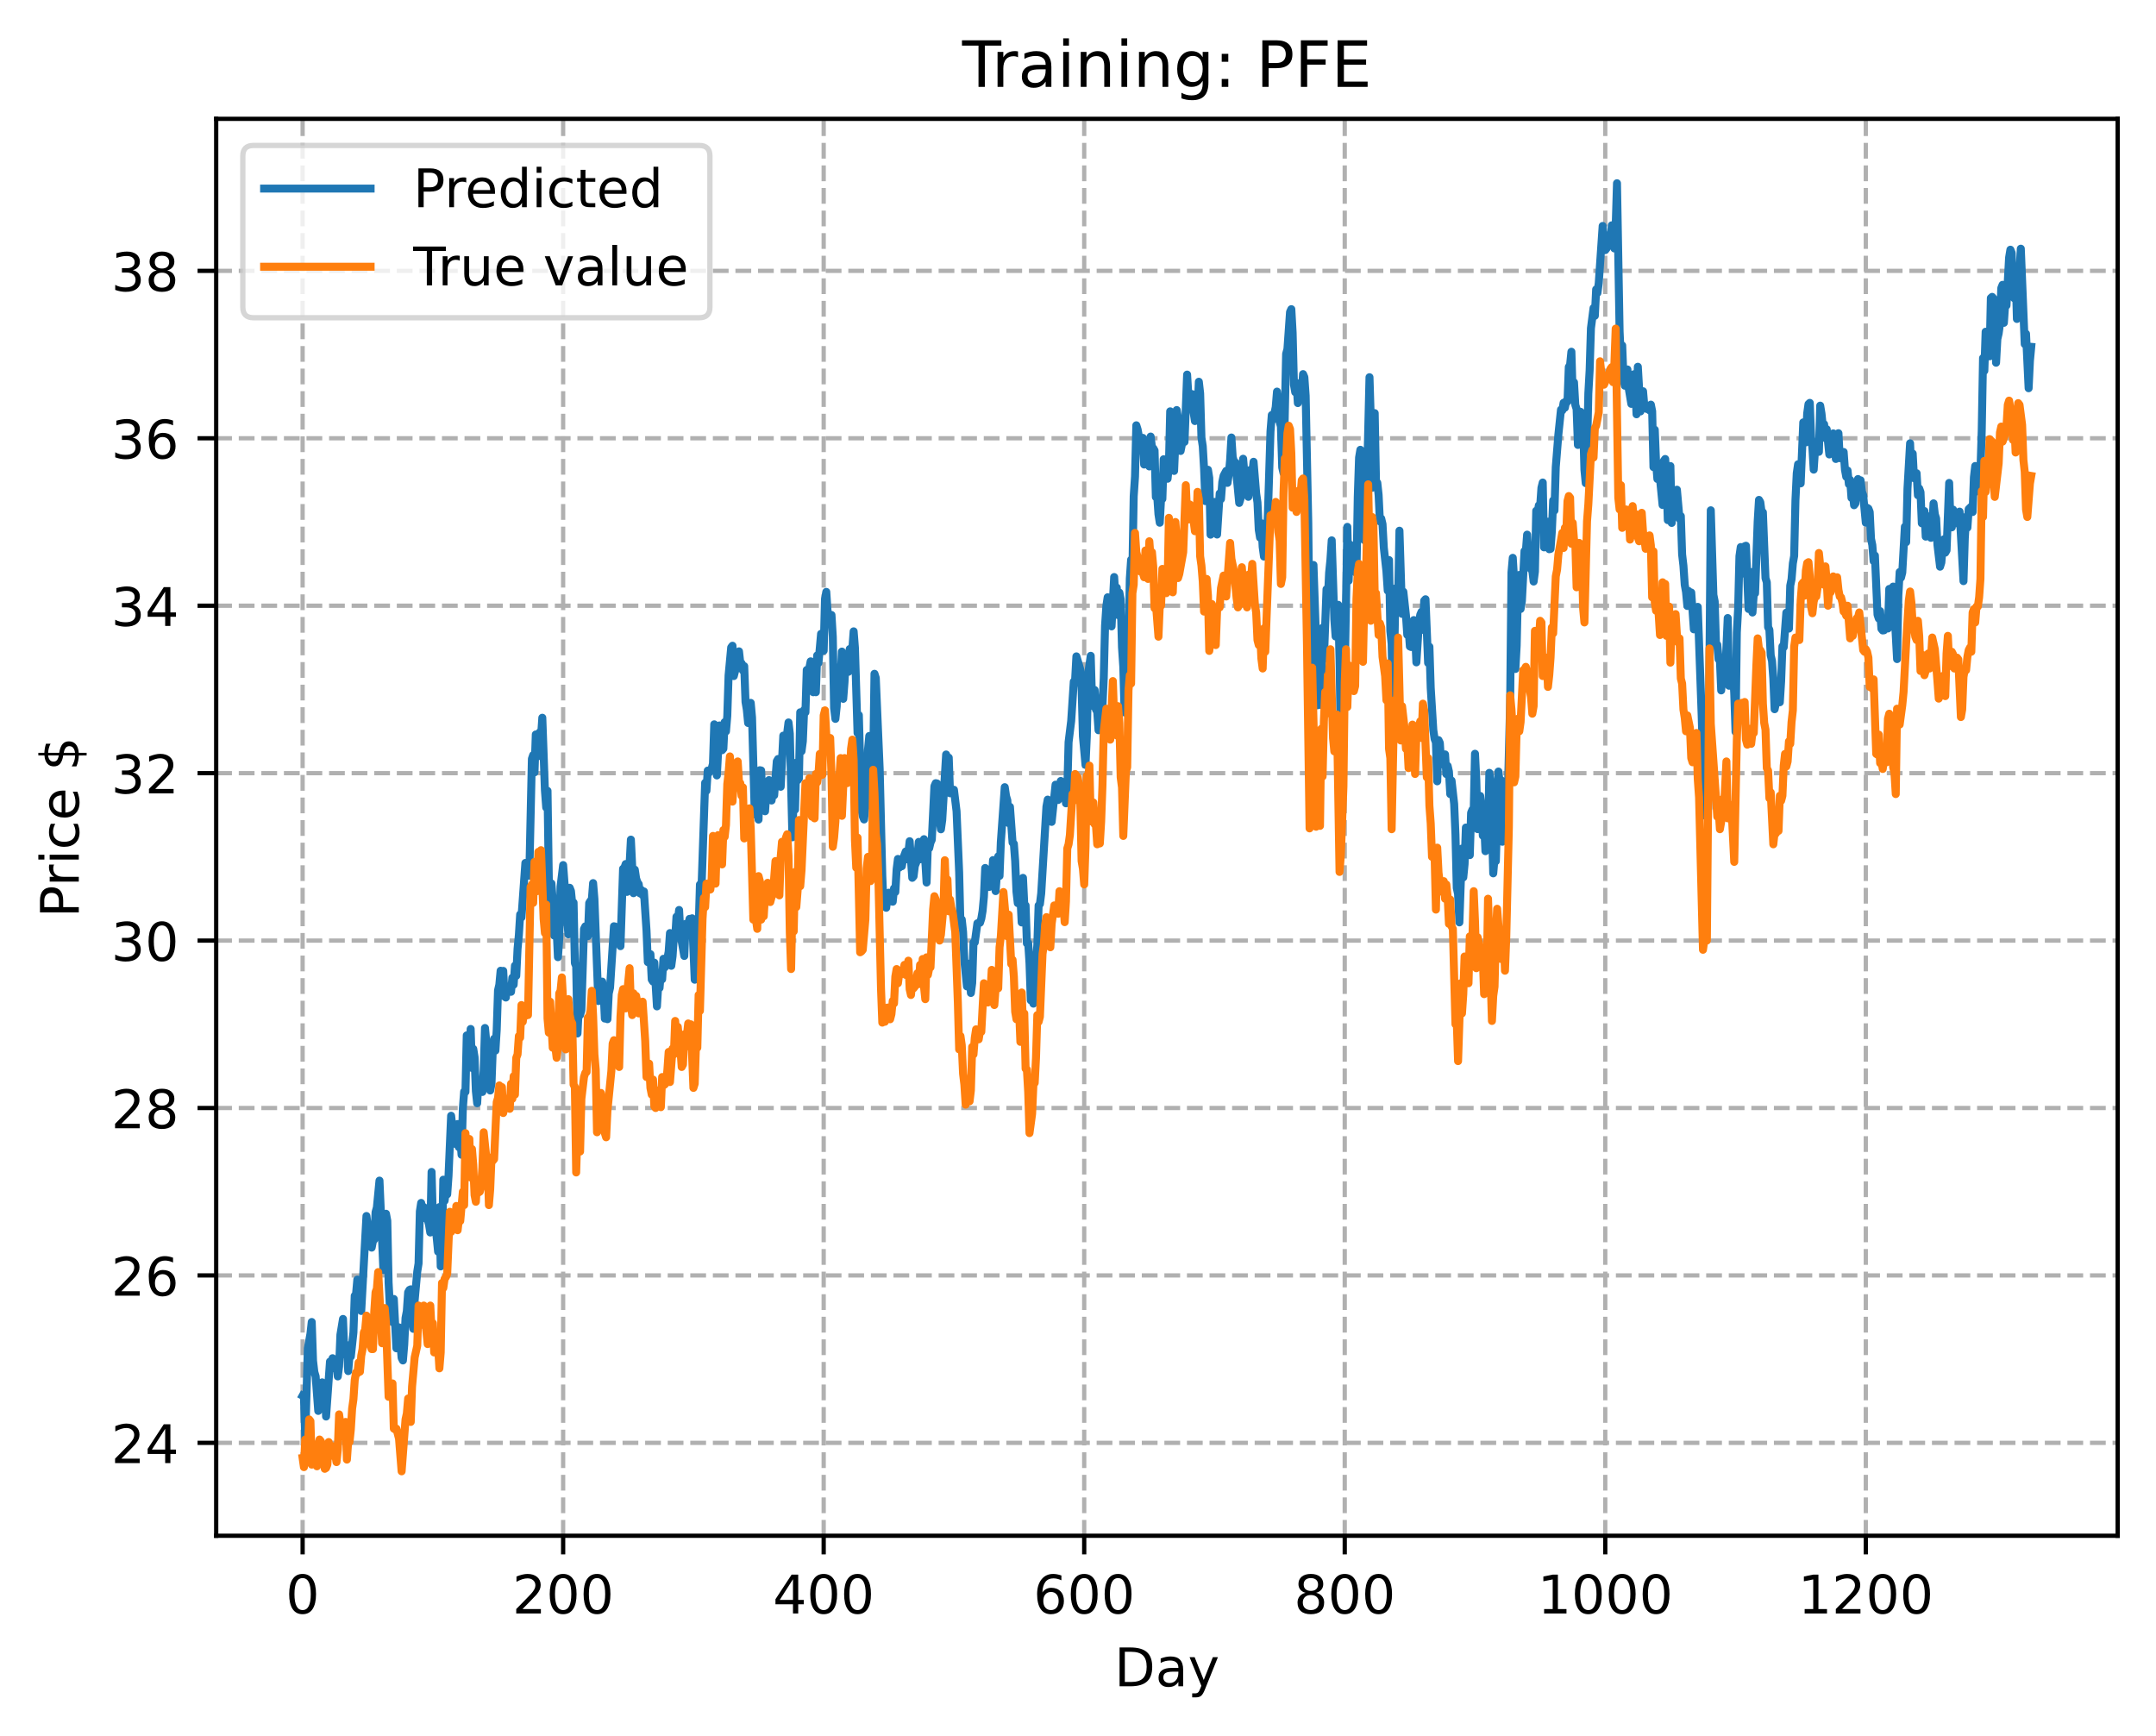<?xml version="1.0" encoding="utf-8" standalone="no"?>
<!DOCTYPE svg PUBLIC "-//W3C//DTD SVG 1.1//EN"
  "http://www.w3.org/Graphics/SVG/1.1/DTD/svg11.dtd">
<!-- Created with matplotlib (https://matplotlib.org/) -->
<svg height="325.986pt" version="1.1" viewBox="0 0 404.923 325.986" width="404.923pt" xmlns="http://www.w3.org/2000/svg" xmlns:xlink="http://www.w3.org/1999/xlink">
 <defs>
  <style type="text/css">
*{stroke-linecap:butt;stroke-linejoin:round;}
  </style>
 </defs>
 <g id="figure_1">
  <g id="patch_1">
   <path d="M 0 325.986 
L 404.923 325.986 
L 404.923 0 
L 0 0 
z
" style="fill:#ffffff;"/>
  </g>
  <g id="axes_1">
   <g id="patch_2">
    <path d="M 40.603 288.43 
L 397.723 288.43 
L 397.723 22.318 
L 40.603 22.318 
z
" style="fill:#ffffff;"/>
   </g>
   <g id="matplotlib.axis_1">
    <g id="xtick_1">
     <g id="line2d_1">
      <path clip-path="url(#peb96a4396e)" d="M 56.836 288.43 
L 56.836 22.318 
" style="fill:none;stroke:#b0b0b0;stroke-dasharray:2.96,1.28;stroke-dashoffset:0;stroke-width:0.8;"/>
     </g>
     <g id="line2d_2">
      <defs>
       <path d="M 0 0 
L 0 3.5 
" id="md2a50745f2" style="stroke:#000000;stroke-width:0.8;"/>
      </defs>
      <g>
       <use style="stroke:#000000;stroke-width:0.8;" x="56.836" xlink:href="#md2a50745f2" y="288.43"/>
      </g>
     </g>
     <g id="text_1">
      <!-- 0 -->
      <defs>
       <path d="M 31.781 66.406 
Q 24.172 66.406 20.328 58.906 
Q 16.5 51.422 16.5 36.375 
Q 16.5 21.391 20.328 13.891 
Q 24.172 6.391 31.781 6.391 
Q 39.453 6.391 43.281 13.891 
Q 47.125 21.391 47.125 36.375 
Q 47.125 51.422 43.281 58.906 
Q 39.453 66.406 31.781 66.406 
z
M 31.781 74.219 
Q 44.047 74.219 50.516 64.516 
Q 56.984 54.828 56.984 36.375 
Q 56.984 17.969 50.516 8.266 
Q 44.047 -1.422 31.781 -1.422 
Q 19.531 -1.422 13.062 8.266 
Q 6.594 17.969 6.594 36.375 
Q 6.594 54.828 13.062 64.516 
Q 19.531 74.219 31.781 74.219 
z
" id="DejaVuSans-48"/>
      </defs>
      <g transform="translate(53.655 303.029)scale(0.1 -0.1)">
       <use xlink:href="#DejaVuSans-48"/>
      </g>
     </g>
    </g>
    <g id="xtick_2">
     <g id="line2d_3">
      <path clip-path="url(#peb96a4396e)" d="M 105.766 288.43 
L 105.766 22.318 
" style="fill:none;stroke:#b0b0b0;stroke-dasharray:2.96,1.28;stroke-dashoffset:0;stroke-width:0.8;"/>
     </g>
     <g id="line2d_4">
      <g>
       <use style="stroke:#000000;stroke-width:0.8;" x="105.766" xlink:href="#md2a50745f2" y="288.43"/>
      </g>
     </g>
     <g id="text_2">
      <!-- 200 -->
      <defs>
       <path d="M 19.188 8.297 
L 53.609 8.297 
L 53.609 0 
L 7.328 0 
L 7.328 8.297 
Q 12.938 14.109 22.625 23.891 
Q 32.328 33.688 34.812 36.531 
Q 39.547 41.844 41.422 45.531 
Q 43.312 49.219 43.312 52.781 
Q 43.312 58.594 39.234 62.25 
Q 35.156 65.922 28.609 65.922 
Q 23.969 65.922 18.812 64.312 
Q 13.672 62.703 7.812 59.422 
L 7.812 69.391 
Q 13.766 71.781 18.938 73 
Q 24.125 74.219 28.422 74.219 
Q 39.75 74.219 46.484 68.547 
Q 53.219 62.891 53.219 53.422 
Q 53.219 48.922 51.531 44.891 
Q 49.859 40.875 45.406 35.406 
Q 44.188 33.984 37.641 27.219 
Q 31.109 20.453 19.188 8.297 
z
" id="DejaVuSans-50"/>
      </defs>
      <g transform="translate(96.223 303.029)scale(0.1 -0.1)">
       <use xlink:href="#DejaVuSans-50"/>
       <use x="63.623" xlink:href="#DejaVuSans-48"/>
       <use x="127.246" xlink:href="#DejaVuSans-48"/>
      </g>
     </g>
    </g>
    <g id="xtick_3">
     <g id="line2d_5">
      <path clip-path="url(#peb96a4396e)" d="M 154.697 288.43 
L 154.697 22.318 
" style="fill:none;stroke:#b0b0b0;stroke-dasharray:2.96,1.28;stroke-dashoffset:0;stroke-width:0.8;"/>
     </g>
     <g id="line2d_6">
      <g>
       <use style="stroke:#000000;stroke-width:0.8;" x="154.697" xlink:href="#md2a50745f2" y="288.43"/>
      </g>
     </g>
     <g id="text_3">
      <!-- 400 -->
      <defs>
       <path d="M 37.797 64.312 
L 12.891 25.391 
L 37.797 25.391 
z
M 35.203 72.906 
L 47.609 72.906 
L 47.609 25.391 
L 58.016 25.391 
L 58.016 17.188 
L 47.609 17.188 
L 47.609 0 
L 37.797 0 
L 37.797 17.188 
L 4.891 17.188 
L 4.891 26.703 
z
" id="DejaVuSans-52"/>
      </defs>
      <g transform="translate(145.153 303.029)scale(0.1 -0.1)">
       <use xlink:href="#DejaVuSans-52"/>
       <use x="63.623" xlink:href="#DejaVuSans-48"/>
       <use x="127.246" xlink:href="#DejaVuSans-48"/>
      </g>
     </g>
    </g>
    <g id="xtick_4">
     <g id="line2d_7">
      <path clip-path="url(#peb96a4396e)" d="M 203.628 288.43 
L 203.628 22.318 
" style="fill:none;stroke:#b0b0b0;stroke-dasharray:2.96,1.28;stroke-dashoffset:0;stroke-width:0.8;"/>
     </g>
     <g id="line2d_8">
      <g>
       <use style="stroke:#000000;stroke-width:0.8;" x="203.628" xlink:href="#md2a50745f2" y="288.43"/>
      </g>
     </g>
     <g id="text_4">
      <!-- 600 -->
      <defs>
       <path d="M 33.016 40.375 
Q 26.375 40.375 22.484 35.828 
Q 18.609 31.297 18.609 23.391 
Q 18.609 15.531 22.484 10.953 
Q 26.375 6.391 33.016 6.391 
Q 39.656 6.391 43.531 10.953 
Q 47.406 15.531 47.406 23.391 
Q 47.406 31.297 43.531 35.828 
Q 39.656 40.375 33.016 40.375 
z
M 52.594 71.297 
L 52.594 62.312 
Q 48.875 64.062 45.094 64.984 
Q 41.312 65.922 37.594 65.922 
Q 27.828 65.922 22.672 59.328 
Q 17.531 52.734 16.797 39.406 
Q 19.672 43.656 24.016 45.922 
Q 28.375 48.188 33.594 48.188 
Q 44.578 48.188 50.953 41.516 
Q 57.328 34.859 57.328 23.391 
Q 57.328 12.156 50.688 5.359 
Q 44.047 -1.422 33.016 -1.422 
Q 20.359 -1.422 13.672 8.266 
Q 6.984 17.969 6.984 36.375 
Q 6.984 53.656 15.188 63.938 
Q 23.391 74.219 37.203 74.219 
Q 40.922 74.219 44.703 73.484 
Q 48.484 72.75 52.594 71.297 
z
" id="DejaVuSans-54"/>
      </defs>
      <g transform="translate(194.084 303.029)scale(0.1 -0.1)">
       <use xlink:href="#DejaVuSans-54"/>
       <use x="63.623" xlink:href="#DejaVuSans-48"/>
       <use x="127.246" xlink:href="#DejaVuSans-48"/>
      </g>
     </g>
    </g>
    <g id="xtick_5">
     <g id="line2d_9">
      <path clip-path="url(#peb96a4396e)" d="M 252.558 288.43 
L 252.558 22.318 
" style="fill:none;stroke:#b0b0b0;stroke-dasharray:2.96,1.28;stroke-dashoffset:0;stroke-width:0.8;"/>
     </g>
     <g id="line2d_10">
      <g>
       <use style="stroke:#000000;stroke-width:0.8;" x="252.558" xlink:href="#md2a50745f2" y="288.43"/>
      </g>
     </g>
     <g id="text_5">
      <!-- 800 -->
      <defs>
       <path d="M 31.781 34.625 
Q 24.75 34.625 20.719 30.859 
Q 16.703 27.094 16.703 20.516 
Q 16.703 13.922 20.719 10.156 
Q 24.75 6.391 31.781 6.391 
Q 38.812 6.391 42.859 10.172 
Q 46.922 13.969 46.922 20.516 
Q 46.922 27.094 42.891 30.859 
Q 38.875 34.625 31.781 34.625 
z
M 21.922 38.812 
Q 15.578 40.375 12.031 44.719 
Q 8.5 49.078 8.5 55.328 
Q 8.5 64.062 14.719 69.141 
Q 20.953 74.219 31.781 74.219 
Q 42.672 74.219 48.875 69.141 
Q 55.078 64.062 55.078 55.328 
Q 55.078 49.078 51.531 44.719 
Q 48 40.375 41.703 38.812 
Q 48.828 37.156 52.797 32.312 
Q 56.781 27.484 56.781 20.516 
Q 56.781 9.906 50.312 4.234 
Q 43.844 -1.422 31.781 -1.422 
Q 19.734 -1.422 13.25 4.234 
Q 6.781 9.906 6.781 20.516 
Q 6.781 27.484 10.781 32.312 
Q 14.797 37.156 21.922 38.812 
z
M 18.312 54.391 
Q 18.312 48.734 21.844 45.562 
Q 25.391 42.391 31.781 42.391 
Q 38.141 42.391 41.719 45.562 
Q 45.312 48.734 45.312 54.391 
Q 45.312 60.062 41.719 63.234 
Q 38.141 66.406 31.781 66.406 
Q 25.391 66.406 21.844 63.234 
Q 18.312 60.062 18.312 54.391 
z
" id="DejaVuSans-56"/>
      </defs>
      <g transform="translate(243.015 303.029)scale(0.1 -0.1)">
       <use xlink:href="#DejaVuSans-56"/>
       <use x="63.623" xlink:href="#DejaVuSans-48"/>
       <use x="127.246" xlink:href="#DejaVuSans-48"/>
      </g>
     </g>
    </g>
    <g id="xtick_6">
     <g id="line2d_11">
      <path clip-path="url(#peb96a4396e)" d="M 301.489 288.43 
L 301.489 22.318 
" style="fill:none;stroke:#b0b0b0;stroke-dasharray:2.96,1.28;stroke-dashoffset:0;stroke-width:0.8;"/>
     </g>
     <g id="line2d_12">
      <g>
       <use style="stroke:#000000;stroke-width:0.8;" x="301.489" xlink:href="#md2a50745f2" y="288.43"/>
      </g>
     </g>
     <g id="text_6">
      <!-- 1000 -->
      <defs>
       <path d="M 12.406 8.297 
L 28.516 8.297 
L 28.516 63.922 
L 10.984 60.406 
L 10.984 69.391 
L 28.422 72.906 
L 38.281 72.906 
L 38.281 8.297 
L 54.391 8.297 
L 54.391 0 
L 12.406 0 
z
" id="DejaVuSans-49"/>
      </defs>
      <g transform="translate(288.764 303.029)scale(0.1 -0.1)">
       <use xlink:href="#DejaVuSans-49"/>
       <use x="63.623" xlink:href="#DejaVuSans-48"/>
       <use x="127.246" xlink:href="#DejaVuSans-48"/>
       <use x="190.869" xlink:href="#DejaVuSans-48"/>
      </g>
     </g>
    </g>
    <g id="xtick_7">
     <g id="line2d_13">
      <path clip-path="url(#peb96a4396e)" d="M 350.419 288.43 
L 350.419 22.318 
" style="fill:none;stroke:#b0b0b0;stroke-dasharray:2.96,1.28;stroke-dashoffset:0;stroke-width:0.8;"/>
     </g>
     <g id="line2d_14">
      <g>
       <use style="stroke:#000000;stroke-width:0.8;" x="350.419" xlink:href="#md2a50745f2" y="288.43"/>
      </g>
     </g>
     <g id="text_7">
      <!-- 1200 -->
      <g transform="translate(337.694 303.029)scale(0.1 -0.1)">
       <use xlink:href="#DejaVuSans-49"/>
       <use x="63.623" xlink:href="#DejaVuSans-50"/>
       <use x="127.246" xlink:href="#DejaVuSans-48"/>
       <use x="190.869" xlink:href="#DejaVuSans-48"/>
      </g>
     </g>
    </g>
    <g id="text_8">
     <!-- Day -->
     <defs>
      <path d="M 19.672 64.797 
L 19.672 8.109 
L 31.594 8.109 
Q 46.688 8.109 53.688 14.938 
Q 60.688 21.781 60.688 36.531 
Q 60.688 51.172 53.688 57.984 
Q 46.688 64.797 31.594 64.797 
z
M 9.812 72.906 
L 30.078 72.906 
Q 51.266 72.906 61.172 64.094 
Q 71.094 55.281 71.094 36.531 
Q 71.094 17.672 61.125 8.828 
Q 51.172 0 30.078 0 
L 9.812 0 
z
" id="DejaVuSans-68"/>
      <path d="M 34.281 27.484 
Q 23.391 27.484 19.188 25 
Q 14.984 22.516 14.984 16.5 
Q 14.984 11.719 18.141 8.906 
Q 21.297 6.109 26.703 6.109 
Q 34.188 6.109 38.703 11.406 
Q 43.219 16.703 43.219 25.484 
L 43.219 27.484 
z
M 52.203 31.203 
L 52.203 0 
L 43.219 0 
L 43.219 8.297 
Q 40.141 3.328 35.547 0.953 
Q 30.953 -1.422 24.312 -1.422 
Q 15.922 -1.422 10.953 3.297 
Q 6 8.016 6 15.922 
Q 6 25.141 12.172 29.828 
Q 18.359 34.516 30.609 34.516 
L 43.219 34.516 
L 43.219 35.406 
Q 43.219 41.609 39.141 45 
Q 35.062 48.391 27.688 48.391 
Q 23 48.391 18.547 47.266 
Q 14.109 46.141 10.016 43.891 
L 10.016 52.203 
Q 14.938 54.109 19.578 55.047 
Q 24.219 56 28.609 56 
Q 40.484 56 46.344 49.844 
Q 52.203 43.703 52.203 31.203 
z
" id="DejaVuSans-97"/>
      <path d="M 32.172 -5.078 
Q 28.375 -14.844 24.75 -17.812 
Q 21.141 -20.797 15.094 -20.797 
L 7.906 -20.797 
L 7.906 -13.281 
L 13.188 -13.281 
Q 16.891 -13.281 18.938 -11.516 
Q 21 -9.766 23.484 -3.219 
L 25.094 0.875 
L 2.984 54.688 
L 12.5 54.688 
L 29.594 11.922 
L 46.688 54.688 
L 56.203 54.688 
z
" id="DejaVuSans-121"/>
     </defs>
     <g transform="translate(209.29 316.707)scale(0.1 -0.1)">
      <use xlink:href="#DejaVuSans-68"/>
      <use x="77.002" xlink:href="#DejaVuSans-97"/>
      <use x="138.281" xlink:href="#DejaVuSans-121"/>
     </g>
    </g>
   </g>
   <g id="matplotlib.axis_2">
    <g id="ytick_1">
     <g id="line2d_15">
      <path clip-path="url(#peb96a4396e)" d="M 40.603 270.988 
L 397.723 270.988 
" style="fill:none;stroke:#b0b0b0;stroke-dasharray:2.96,1.28;stroke-dashoffset:0;stroke-width:0.8;"/>
     </g>
     <g id="line2d_16">
      <defs>
       <path d="M 0 0 
L -3.5 0 
" id="m4758a5775b" style="stroke:#000000;stroke-width:0.8;"/>
      </defs>
      <g>
       <use style="stroke:#000000;stroke-width:0.8;" x="40.603" xlink:href="#m4758a5775b" y="270.988"/>
      </g>
     </g>
     <g id="text_9">
      <!-- 24 -->
      <g transform="translate(20.878 274.788)scale(0.1 -0.1)">
       <use xlink:href="#DejaVuSans-50"/>
       <use x="63.623" xlink:href="#DejaVuSans-52"/>
      </g>
     </g>
    </g>
    <g id="ytick_2">
     <g id="line2d_17">
      <path clip-path="url(#peb96a4396e)" d="M 40.603 239.543 
L 397.723 239.543 
" style="fill:none;stroke:#b0b0b0;stroke-dasharray:2.96,1.28;stroke-dashoffset:0;stroke-width:0.8;"/>
     </g>
     <g id="line2d_18">
      <g>
       <use style="stroke:#000000;stroke-width:0.8;" x="40.603" xlink:href="#m4758a5775b" y="239.543"/>
      </g>
     </g>
     <g id="text_10">
      <!-- 26 -->
      <g transform="translate(20.878 243.342)scale(0.1 -0.1)">
       <use xlink:href="#DejaVuSans-50"/>
       <use x="63.623" xlink:href="#DejaVuSans-54"/>
      </g>
     </g>
    </g>
    <g id="ytick_3">
     <g id="line2d_19">
      <path clip-path="url(#peb96a4396e)" d="M 40.603 208.098 
L 397.723 208.098 
" style="fill:none;stroke:#b0b0b0;stroke-dasharray:2.96,1.28;stroke-dashoffset:0;stroke-width:0.8;"/>
     </g>
     <g id="line2d_20">
      <g>
       <use style="stroke:#000000;stroke-width:0.8;" x="40.603" xlink:href="#m4758a5775b" y="208.098"/>
      </g>
     </g>
     <g id="text_11">
      <!-- 28 -->
      <g transform="translate(20.878 211.897)scale(0.1 -0.1)">
       <use xlink:href="#DejaVuSans-50"/>
       <use x="63.623" xlink:href="#DejaVuSans-56"/>
      </g>
     </g>
    </g>
    <g id="ytick_4">
     <g id="line2d_21">
      <path clip-path="url(#peb96a4396e)" d="M 40.603 176.653 
L 397.723 176.653 
" style="fill:none;stroke:#b0b0b0;stroke-dasharray:2.96,1.28;stroke-dashoffset:0;stroke-width:0.8;"/>
     </g>
     <g id="line2d_22">
      <g>
       <use style="stroke:#000000;stroke-width:0.8;" x="40.603" xlink:href="#m4758a5775b" y="176.653"/>
      </g>
     </g>
     <g id="text_12">
      <!-- 30 -->
      <defs>
       <path d="M 40.578 39.312 
Q 47.656 37.797 51.625 33 
Q 55.609 28.219 55.609 21.188 
Q 55.609 10.406 48.188 4.484 
Q 40.766 -1.422 27.094 -1.422 
Q 22.516 -1.422 17.656 -0.516 
Q 12.797 0.391 7.625 2.203 
L 7.625 11.719 
Q 11.719 9.328 16.594 8.109 
Q 21.484 6.891 26.812 6.891 
Q 36.078 6.891 40.938 10.547 
Q 45.797 14.203 45.797 21.188 
Q 45.797 27.641 41.281 31.266 
Q 36.766 34.906 28.719 34.906 
L 20.219 34.906 
L 20.219 43.016 
L 29.109 43.016 
Q 36.375 43.016 40.234 45.922 
Q 44.094 48.828 44.094 54.297 
Q 44.094 59.906 40.109 62.906 
Q 36.141 65.922 28.719 65.922 
Q 24.656 65.922 20.016 65.031 
Q 15.375 64.156 9.812 62.312 
L 9.812 71.094 
Q 15.438 72.656 20.344 73.438 
Q 25.25 74.219 29.594 74.219 
Q 40.828 74.219 47.359 69.109 
Q 53.906 64.016 53.906 55.328 
Q 53.906 49.266 50.438 45.094 
Q 46.969 40.922 40.578 39.312 
z
" id="DejaVuSans-51"/>
      </defs>
      <g transform="translate(20.878 180.452)scale(0.1 -0.1)">
       <use xlink:href="#DejaVuSans-51"/>
       <use x="63.623" xlink:href="#DejaVuSans-48"/>
      </g>
     </g>
    </g>
    <g id="ytick_5">
     <g id="line2d_23">
      <path clip-path="url(#peb96a4396e)" d="M 40.603 145.207 
L 397.723 145.207 
" style="fill:none;stroke:#b0b0b0;stroke-dasharray:2.96,1.28;stroke-dashoffset:0;stroke-width:0.8;"/>
     </g>
     <g id="line2d_24">
      <g>
       <use style="stroke:#000000;stroke-width:0.8;" x="40.603" xlink:href="#m4758a5775b" y="145.207"/>
      </g>
     </g>
     <g id="text_13">
      <!-- 32 -->
      <g transform="translate(20.878 149.006)scale(0.1 -0.1)">
       <use xlink:href="#DejaVuSans-51"/>
       <use x="63.623" xlink:href="#DejaVuSans-50"/>
      </g>
     </g>
    </g>
    <g id="ytick_6">
     <g id="line2d_25">
      <path clip-path="url(#peb96a4396e)" d="M 40.603 113.762 
L 397.723 113.762 
" style="fill:none;stroke:#b0b0b0;stroke-dasharray:2.96,1.28;stroke-dashoffset:0;stroke-width:0.8;"/>
     </g>
     <g id="line2d_26">
      <g>
       <use style="stroke:#000000;stroke-width:0.8;" x="40.603" xlink:href="#m4758a5775b" y="113.762"/>
      </g>
     </g>
     <g id="text_14">
      <!-- 34 -->
      <g transform="translate(20.878 117.561)scale(0.1 -0.1)">
       <use xlink:href="#DejaVuSans-51"/>
       <use x="63.623" xlink:href="#DejaVuSans-52"/>
      </g>
     </g>
    </g>
    <g id="ytick_7">
     <g id="line2d_27">
      <path clip-path="url(#peb96a4396e)" d="M 40.603 82.317 
L 397.723 82.317 
" style="fill:none;stroke:#b0b0b0;stroke-dasharray:2.96,1.28;stroke-dashoffset:0;stroke-width:0.8;"/>
     </g>
     <g id="line2d_28">
      <g>
       <use style="stroke:#000000;stroke-width:0.8;" x="40.603" xlink:href="#m4758a5775b" y="82.317"/>
      </g>
     </g>
     <g id="text_15">
      <!-- 36 -->
      <g transform="translate(20.878 86.116)scale(0.1 -0.1)">
       <use xlink:href="#DejaVuSans-51"/>
       <use x="63.623" xlink:href="#DejaVuSans-54"/>
      </g>
     </g>
    </g>
    <g id="ytick_8">
     <g id="line2d_29">
      <path clip-path="url(#peb96a4396e)" d="M 40.603 50.871 
L 397.723 50.871 
" style="fill:none;stroke:#b0b0b0;stroke-dasharray:2.96,1.28;stroke-dashoffset:0;stroke-width:0.8;"/>
     </g>
     <g id="line2d_30">
      <g>
       <use style="stroke:#000000;stroke-width:0.8;" x="40.603" xlink:href="#m4758a5775b" y="50.871"/>
      </g>
     </g>
     <g id="text_16">
      <!-- 38 -->
      <g transform="translate(20.878 54.671)scale(0.1 -0.1)">
       <use xlink:href="#DejaVuSans-51"/>
       <use x="63.623" xlink:href="#DejaVuSans-56"/>
      </g>
     </g>
    </g>
    <g id="text_17">
     <!-- Price $ -->
     <defs>
      <path d="M 19.672 64.797 
L 19.672 37.406 
L 32.078 37.406 
Q 38.969 37.406 42.719 40.969 
Q 46.484 44.531 46.484 51.125 
Q 46.484 57.672 42.719 61.234 
Q 38.969 64.797 32.078 64.797 
z
M 9.812 72.906 
L 32.078 72.906 
Q 44.344 72.906 50.609 67.359 
Q 56.891 61.812 56.891 51.125 
Q 56.891 40.328 50.609 34.812 
Q 44.344 29.297 32.078 29.297 
L 19.672 29.297 
L 19.672 0 
L 9.812 0 
z
" id="DejaVuSans-80"/>
      <path d="M 41.109 46.297 
Q 39.594 47.172 37.812 47.578 
Q 36.031 48 33.891 48 
Q 26.266 48 22.188 43.047 
Q 18.109 38.094 18.109 28.812 
L 18.109 0 
L 9.078 0 
L 9.078 54.688 
L 18.109 54.688 
L 18.109 46.188 
Q 20.953 51.172 25.484 53.578 
Q 30.031 56 36.531 56 
Q 37.453 56 38.578 55.875 
Q 39.703 55.766 41.062 55.516 
z
" id="DejaVuSans-114"/>
      <path d="M 9.422 54.688 
L 18.406 54.688 
L 18.406 0 
L 9.422 0 
z
M 9.422 75.984 
L 18.406 75.984 
L 18.406 64.594 
L 9.422 64.594 
z
" id="DejaVuSans-105"/>
      <path d="M 48.781 52.594 
L 48.781 44.188 
Q 44.969 46.297 41.141 47.344 
Q 37.312 48.391 33.406 48.391 
Q 24.656 48.391 19.812 42.844 
Q 14.984 37.312 14.984 27.297 
Q 14.984 17.281 19.812 11.734 
Q 24.656 6.203 33.406 6.203 
Q 37.312 6.203 41.141 7.25 
Q 44.969 8.297 48.781 10.406 
L 48.781 2.094 
Q 45.016 0.344 40.984 -0.531 
Q 36.969 -1.422 32.422 -1.422 
Q 20.062 -1.422 12.781 6.344 
Q 5.516 14.109 5.516 27.297 
Q 5.516 40.672 12.859 48.328 
Q 20.219 56 33.016 56 
Q 37.156 56 41.109 55.141 
Q 45.062 54.297 48.781 52.594 
z
" id="DejaVuSans-99"/>
      <path d="M 56.203 29.594 
L 56.203 25.203 
L 14.891 25.203 
Q 15.484 15.922 20.484 11.062 
Q 25.484 6.203 34.422 6.203 
Q 39.594 6.203 44.453 7.469 
Q 49.312 8.734 54.109 11.281 
L 54.109 2.781 
Q 49.266 0.734 44.188 -0.344 
Q 39.109 -1.422 33.891 -1.422 
Q 20.797 -1.422 13.156 6.188 
Q 5.516 13.812 5.516 26.812 
Q 5.516 40.234 12.766 48.109 
Q 20.016 56 32.328 56 
Q 43.359 56 49.781 48.891 
Q 56.203 41.797 56.203 29.594 
z
M 47.219 32.234 
Q 47.125 39.594 43.094 43.984 
Q 39.062 48.391 32.422 48.391 
Q 24.906 48.391 20.391 44.141 
Q 15.875 39.891 15.188 32.172 
z
" id="DejaVuSans-101"/>
      <path id="DejaVuSans-32"/>
      <path d="M 33.797 -14.703 
L 28.906 -14.703 
L 28.859 0 
Q 23.734 0.094 18.609 1.188 
Q 13.484 2.297 8.297 4.5 
L 8.297 13.281 
Q 13.281 10.156 18.375 8.562 
Q 23.484 6.984 28.906 6.938 
L 28.906 29.203 
Q 18.109 30.953 13.203 35.156 
Q 8.297 39.359 8.297 46.688 
Q 8.297 54.641 13.625 59.219 
Q 18.953 63.812 28.906 64.5 
L 28.906 75.984 
L 33.797 75.984 
L 33.797 64.656 
Q 38.328 64.453 42.578 63.688 
Q 46.828 62.938 50.875 61.625 
L 50.875 53.078 
Q 46.828 55.125 42.547 56.25 
Q 38.281 57.375 33.797 57.562 
L 33.797 36.719 
Q 44.875 35.016 50.094 30.609 
Q 55.328 26.219 55.328 18.609 
Q 55.328 10.359 49.781 5.594 
Q 44.234 0.828 33.797 0.094 
z
M 28.906 37.594 
L 28.906 57.625 
Q 23.25 56.984 20.266 54.391 
Q 17.281 51.812 17.281 47.516 
Q 17.281 43.312 20.031 40.969 
Q 22.797 38.625 28.906 37.594 
z
M 33.797 28.219 
L 33.797 7.078 
Q 39.984 7.906 43.141 10.594 
Q 46.297 13.281 46.297 17.672 
Q 46.297 21.969 43.281 24.5 
Q 40.281 27.047 33.797 28.219 
z
" id="DejaVuSans-36"/>
     </defs>
     <g transform="translate(14.798 172.342)rotate(-90)scale(0.1 -0.1)">
      <use xlink:href="#DejaVuSans-80"/>
      <use x="58.553" xlink:href="#DejaVuSans-114"/>
      <use x="99.666" xlink:href="#DejaVuSans-105"/>
      <use x="127.449" xlink:href="#DejaVuSans-99"/>
      <use x="182.43" xlink:href="#DejaVuSans-101"/>
      <use x="243.953" xlink:href="#DejaVuSans-32"/>
      <use x="275.74" xlink:href="#DejaVuSans-36"/>
     </g>
    </g>
   </g>
   <g id="line2d_31">
    <path clip-path="url(#peb96a4396e)" d="M 56.836 262.137 
L 57.081 262.272 
L 57.325 270.006 
L 57.814 253.243 
L 58.304 250.516 
L 58.548 248.287 
L 58.793 255.569 
L 59.038 257.675 
L 59.282 258.502 
L 59.772 264.988 
L 60.016 261.39 
L 60.261 260.842 
L 60.506 259.627 
L 60.75 260.554 
L 60.995 260.01 
L 61.24 266.04 
L 61.974 255.722 
L 62.218 257.065 
L 62.463 255.091 
L 62.708 255.378 
L 62.952 256.517 
L 63.197 255.312 
L 63.441 258.51 
L 63.686 256.633 
L 63.931 250.69 
L 64.42 247.715 
L 64.665 254.064 
L 64.909 254.458 
L 65.154 252.63 
L 65.399 257.508 
L 65.643 254.603 
L 65.888 254.779 
L 66.377 250.268 
L 66.622 243.364 
L 66.867 243.081 
L 67.111 240.325 
L 67.845 246.218 
L 68.824 228.381 
L 69.069 230.344 
L 69.558 232.013 
L 69.802 234.321 
L 70.047 233.056 
L 70.292 232.801 
L 70.536 227.666 
L 70.781 226.796 
L 71.27 221.734 
L 72.004 238.516 
L 72.249 234.249 
L 72.494 227.959 
L 72.738 229.27 
L 72.983 240.884 
L 73.228 245.427 
L 73.717 248.319 
L 73.962 243.967 
L 74.451 253.229 
L 74.94 249.298 
L 75.429 255.031 
L 75.674 255.511 
L 75.919 252.576 
L 76.163 247.538 
L 76.408 246.256 
L 76.653 242.713 
L 76.897 242.271 
L 77.142 242.153 
L 77.387 247.592 
L 77.631 249.575 
L 77.876 244.229 
L 78.365 238.833 
L 78.61 237.298 
L 78.855 227.504 
L 79.099 225.923 
L 79.344 227.315 
L 79.589 226.706 
L 79.833 227.567 
L 80.078 228.929 
L 80.323 229.043 
L 80.567 229.96 
L 80.812 231.479 
L 81.056 220.101 
L 81.301 229.023 
L 81.546 229.409 
L 81.79 230.128 
L 82.28 235.08 
L 82.524 226.712 
L 82.769 237.848 
L 83.014 234.299 
L 83.258 221.561 
L 83.503 225.518 
L 83.748 223.67 
L 83.992 224.315 
L 84.237 220.839 
L 84.726 209.552 
L 84.971 211.674 
L 85.216 211.071 
L 85.705 214.932 
L 85.95 211.11 
L 86.194 215.464 
L 86.439 213.618 
L 86.684 216.879 
L 86.928 208.147 
L 87.173 205.02 
L 87.417 205.074 
L 87.662 194.457 
L 87.907 195.029 
L 88.151 198.297 
L 88.396 193.252 
L 88.641 200.576 
L 88.885 196.996 
L 89.13 198.551 
L 89.375 204.928 
L 89.619 207.205 
L 89.864 203.029 
L 90.109 203.94 
L 90.353 204.18 
L 90.598 205.084 
L 90.843 200.971 
L 91.087 193.07 
L 91.577 198.262 
L 91.821 197.85 
L 92.066 204.809 
L 92.311 203.494 
L 92.555 196.902 
L 92.8 195.093 
L 93.044 197.317 
L 93.289 193.428 
L 93.534 186.006 
L 93.778 184.937 
L 94.023 182.317 
L 94.268 183.478 
L 94.512 182.345 
L 94.757 187.164 
L 95.002 187.349 
L 95.246 185.316 
L 95.736 185.524 
L 95.98 186.275 
L 96.225 183.629 
L 96.47 184.944 
L 96.714 181.361 
L 96.959 183.274 
L 97.204 178.179 
L 97.448 175.623 
L 97.693 171.744 
L 97.938 172.304 
L 98.672 162.073 
L 98.916 163.856 
L 99.405 164.468 
L 99.895 142.517 
L 100.139 141.809 
L 100.384 145.069 
L 100.629 137.939 
L 100.873 137.977 
L 101.118 142.012 
L 101.363 137.532 
L 101.607 138.446 
L 101.852 134.8 
L 102.341 148.423 
L 102.586 151.666 
L 102.831 148.526 
L 103.075 165.331 
L 103.32 170.121 
L 103.565 165.918 
L 103.809 169.119 
L 104.054 175.695 
L 104.299 171.577 
L 104.543 174.617 
L 104.788 179.769 
L 105.032 176.364 
L 105.277 166.506 
L 105.766 162.469 
L 106.745 175.484 
L 106.99 166.736 
L 107.234 167.354 
L 107.479 169.812 
L 107.724 169.519 
L 107.968 180.892 
L 108.213 181.44 
L 108.458 194.098 
L 108.702 189.284 
L 108.947 190.635 
L 109.192 189.727 
L 109.681 174.467 
L 109.926 173.986 
L 110.17 174.35 
L 110.415 175.825 
L 110.66 169.596 
L 110.904 169.192 
L 111.149 169.029 
L 111.393 165.856 
L 111.638 168.822 
L 112.372 188.007 
L 112.617 186.603 
L 112.861 186.291 
L 113.106 184.36 
L 113.351 186.027 
L 113.595 191.302 
L 113.84 190.483 
L 114.085 191.419 
L 114.329 186.587 
L 114.574 185.496 
L 115.308 173.964 
L 115.553 174.027 
L 115.797 175.537 
L 116.042 175.935 
L 116.287 175.503 
L 116.531 177.701 
L 117.02 163.159 
L 117.265 162.985 
L 117.51 162.277 
L 117.754 167.511 
L 118.244 162.374 
L 118.488 157.692 
L 118.978 167.753 
L 119.222 163.333 
L 119.467 164.982 
L 119.712 165.705 
L 119.956 166.044 
L 120.201 167.786 
L 120.446 167.148 
L 120.69 168.118 
L 120.935 167.426 
L 121.424 174.783 
L 121.669 180.699 
L 121.914 180.389 
L 122.158 179.203 
L 122.403 183.968 
L 122.648 184.349 
L 122.892 180.795 
L 123.381 189.014 
L 123.626 185 
L 123.871 185.552 
L 124.115 182.623 
L 124.36 183.927 
L 124.605 180.072 
L 124.849 181.697 
L 125.094 181.334 
L 125.583 178.739 
L 125.828 175.24 
L 126.073 181.392 
L 126.317 179.589 
L 126.562 175.926 
L 126.807 176.193 
L 127.051 172.174 
L 127.296 172.997 
L 127.541 170.905 
L 127.785 175.406 
L 128.519 179.543 
L 128.764 173.522 
L 129.008 174.763 
L 129.498 172.576 
L 129.742 175.503 
L 129.987 172.468 
L 130.476 184.004 
L 130.721 183.013 
L 130.966 176.924 
L 131.21 174.567 
L 131.455 166.128 
L 131.7 168.248 
L 132.434 147.022 
L 132.678 148.523 
L 132.923 144.727 
L 133.168 145.128 
L 133.412 144.566 
L 133.657 144.368 
L 133.902 143.434 
L 134.146 136.037 
L 134.391 139.438 
L 134.636 145.639 
L 135.125 136.249 
L 135.369 137.269 
L 135.614 140.899 
L 135.859 140.611 
L 136.103 135.629 
L 136.348 137.363 
L 136.593 134.46 
L 136.837 126.857 
L 137.327 121.593 
L 137.571 121.279 
L 137.816 126.975 
L 138.061 126.006 
L 138.305 125.499 
L 138.55 122.534 
L 138.795 122.332 
L 139.039 124.546 
L 139.284 124.583 
L 139.529 125.936 
L 139.773 125.112 
L 140.018 131.835 
L 140.263 133.294 
L 140.507 135.792 
L 140.752 132.177 
L 140.996 132.007 
L 141.241 134.751 
L 141.73 152.093 
L 141.975 153.053 
L 142.22 151.596 
L 142.464 153.93 
L 142.709 144.656 
L 142.954 144.707 
L 143.198 150.211 
L 143.443 151.04 
L 143.688 152.365 
L 143.932 148.675 
L 144.422 146.512 
L 144.666 147.763 
L 144.911 150.346 
L 145.156 148.663 
L 145.4 149.366 
L 145.89 142.975 
L 146.134 142.55 
L 146.379 144.565 
L 146.624 147.769 
L 147.113 138.161 
L 147.357 139.687 
L 147.602 139.571 
L 148.091 135.685 
L 148.336 137.786 
L 148.825 157.259 
L 149.07 148.946 
L 149.315 152.075 
L 149.559 143.248 
L 149.804 146.541 
L 150.049 146.21 
L 150.293 133.775 
L 150.538 141.093 
L 150.783 139.216 
L 151.027 133.321 
L 151.272 133.775 
L 151.517 125.822 
L 151.761 126.67 
L 152.251 124.208 
L 152.495 125.233 
L 152.74 130.012 
L 152.984 129.73 
L 153.229 130.01 
L 153.474 123.097 
L 153.718 124.513 
L 154.208 119.032 
L 154.452 121.663 
L 154.697 122.211 
L 154.942 112.53 
L 155.186 111.163 
L 155.431 114.854 
L 155.676 115.376 
L 156.165 115.502 
L 156.41 119.603 
L 156.654 132.975 
L 156.899 135.014 
L 157.144 132.666 
L 157.388 125.378 
L 157.633 128.952 
L 157.878 127.552 
L 158.122 122.378 
L 158.367 131.253 
L 158.612 128.073 
L 158.856 122.989 
L 159.101 122.951 
L 159.345 126.177 
L 159.59 121.89 
L 159.835 125.143 
L 160.324 118.575 
L 160.569 121.686 
L 161.058 137.672 
L 161.303 134.306 
L 161.792 151.951 
L 162.037 153.307 
L 162.281 153.904 
L 162.771 149.391 
L 163.015 140.86 
L 163.26 138.221 
L 163.749 144.592 
L 163.994 143.346 
L 164.239 126.543 
L 164.483 127.317 
L 165.217 144.525 
L 165.706 164.558 
L 165.951 170.285 
L 166.196 169.889 
L 166.44 170.496 
L 166.685 168.27 
L 166.93 167.663 
L 167.174 168.241 
L 167.419 169.293 
L 167.664 169.352 
L 167.908 166.846 
L 168.153 167.532 
L 168.398 163.266 
L 168.642 161.321 
L 168.887 162.952 
L 169.132 162.239 
L 169.376 162.69 
L 169.621 161.235 
L 170.11 159.92 
L 170.355 161.387 
L 170.6 160.125 
L 170.844 157.991 
L 171.333 164.867 
L 171.578 164.59 
L 171.823 162.626 
L 172.067 162.029 
L 172.312 160.738 
L 172.557 158.118 
L 172.801 161.392 
L 173.046 158.09 
L 173.291 159.024 
L 173.535 157.608 
L 174.025 165.752 
L 174.269 158.546 
L 174.514 159.308 
L 174.759 158.24 
L 175.003 157.722 
L 175.493 147.657 
L 175.737 147.094 
L 175.982 147.141 
L 176.471 153.851 
L 176.716 155.754 
L 176.96 154.022 
L 177.694 141.703 
L 177.939 145.55 
L 178.184 142.289 
L 178.428 148.983 
L 179.162 148.327 
L 179.652 152.358 
L 180.141 163.807 
L 180.386 173.892 
L 180.63 172.694 
L 180.875 175.003 
L 181.12 180.505 
L 181.609 185.263 
L 181.854 180.994 
L 182.098 182.083 
L 182.343 186.493 
L 182.588 184.637 
L 182.832 177.017 
L 183.077 176.992 
L 183.566 173.403 
L 184.055 173.302 
L 184.3 172.526 
L 184.545 171.063 
L 184.789 168.426 
L 185.034 163.015 
L 185.523 165.946 
L 185.768 166.588 
L 186.013 164.355 
L 186.257 165.695 
L 186.502 161.534 
L 186.747 165.703 
L 186.991 167.36 
L 187.481 160.832 
L 187.725 164.51 
L 187.97 158.143 
L 188.704 147.84 
L 188.948 149.508 
L 189.193 150.325 
L 189.438 154.588 
L 189.682 151.531 
L 190.172 158.25 
L 190.416 158.475 
L 190.661 161.696 
L 190.906 167.471 
L 191.15 169.624 
L 191.395 167.835 
L 191.64 168.317 
L 191.884 173.247 
L 192.129 164.876 
L 192.374 170.003 
L 192.618 170.044 
L 192.863 177.181 
L 193.108 177.102 
L 193.352 180.888 
L 193.597 187.876 
L 193.842 187.694 
L 194.086 188.497 
L 194.331 182.354 
L 194.575 180.445 
L 194.82 177.557 
L 195.065 170.055 
L 195.309 169.784 
L 195.554 167.777 
L 196.533 151.5 
L 196.777 150.176 
L 197.022 153.66 
L 197.267 153.617 
L 197.511 154.362 
L 198.245 147.377 
L 198.735 150.246 
L 198.979 149.503 
L 199.224 146.678 
L 199.469 148.678 
L 199.713 148.46 
L 199.958 147.93 
L 200.203 150.873 
L 200.447 148.517 
L 200.692 139.394 
L 201.181 135.414 
L 201.67 128.008 
L 201.915 127.812 
L 202.16 123.274 
L 202.649 124.909 
L 202.894 125.787 
L 203.138 129.098 
L 203.383 138.28 
L 203.872 143.661 
L 204.117 138.253 
L 204.362 126.615 
L 204.851 123.17 
L 205.096 131.513 
L 205.34 132.619 
L 205.585 129.588 
L 205.83 133.252 
L 206.074 133.697 
L 206.319 137.151 
L 206.563 134.747 
L 206.808 135.956 
L 207.053 132.645 
L 207.297 127.387 
L 207.542 117.51 
L 207.787 113.803 
L 208.031 112.177 
L 208.521 116.75 
L 208.765 117.642 
L 209.255 108.375 
L 209.499 112.373 
L 209.744 110.359 
L 209.989 115.525 
L 210.233 111.296 
L 210.478 112.573 
L 210.723 121.567 
L 210.967 125.203 
L 211.212 133.809 
L 211.701 125.462 
L 211.946 122.187 
L 212.191 108.707 
L 212.435 105.127 
L 212.68 106.958 
L 212.924 93.197 
L 213.169 89.509 
L 213.414 79.877 
L 213.658 80.661 
L 214.392 84.675 
L 214.637 82.238 
L 214.882 87.246 
L 215.126 86.791 
L 215.371 83.813 
L 215.616 83.555 
L 215.86 87.605 
L 216.105 81.989 
L 216.35 83.982 
L 216.594 84.171 
L 216.839 84.613 
L 217.084 93.359 
L 217.328 93.013 
L 217.573 96.576 
L 217.818 98.177 
L 218.062 93.602 
L 218.307 93.706 
L 218.551 86.249 
L 218.796 88.563 
L 219.041 86.523 
L 219.285 89.915 
L 219.53 87.504 
L 219.775 77.252 
L 220.509 88.449 
L 220.998 77.014 
L 221.243 78.541 
L 221.487 83.235 
L 221.732 84.701 
L 222.221 82.222 
L 222.466 82.996 
L 222.955 70.351 
L 223.2 74.465 
L 223.445 76.254 
L 223.689 73.979 
L 223.934 74.03 
L 224.179 77.477 
L 224.423 79.081 
L 224.668 78.812 
L 224.912 77.505 
L 225.157 71.695 
L 225.402 73.883 
L 225.646 82.184 
L 225.891 83.799 
L 226.136 87.97 
L 226.38 94.114 
L 226.625 92.117 
L 226.87 88.227 
L 227.114 89.758 
L 227.359 100.417 
L 227.604 100.09 
L 227.848 94.875 
L 228.093 94.27 
L 228.338 96.486 
L 228.582 100.393 
L 229.072 92.669 
L 229.316 93.732 
L 229.561 90.535 
L 229.806 89.351 
L 230.295 88.437 
L 230.539 90.693 
L 230.784 89.047 
L 231.029 86.423 
L 231.273 82.169 
L 231.518 85.9 
L 231.763 86.673 
L 232.007 86.837 
L 232.741 94.462 
L 232.986 93.654 
L 233.475 86.159 
L 233.965 91.943 
L 234.454 93.311 
L 234.699 88.307 
L 234.943 89.862 
L 235.188 88.961 
L 235.433 86.728 
L 235.922 92.673 
L 236.167 94.372 
L 236.411 99.504 
L 236.656 100.981 
L 236.9 98.271 
L 237.145 102.73 
L 237.39 104.53 
L 237.634 99.104 
L 237.879 101.901 
L 238.124 96.631 
L 238.613 81.032 
L 238.858 77.946 
L 239.102 78.788 
L 239.592 76.487 
L 239.836 73.546 
L 240.081 75.745 
L 240.326 79.168 
L 240.57 80.101 
L 240.815 87.799 
L 241.06 88.859 
L 241.549 66.469 
L 241.794 65.567 
L 242.283 58.595 
L 242.527 58.066 
L 242.772 62.504 
L 243.017 72.25 
L 243.261 73.661 
L 243.506 71.928 
L 243.751 75.706 
L 243.995 73.203 
L 244.24 72.918 
L 244.485 73.332 
L 244.729 70.261 
L 244.974 70.831 
L 245.219 74.303 
L 245.708 98.161 
L 245.953 119.857 
L 246.197 131.273 
L 246.687 106.111 
L 247.176 120.31 
L 247.421 132.462 
L 247.665 124.994 
L 247.91 124.611 
L 248.155 132.427 
L 248.399 117.897 
L 248.644 123.807 
L 249.133 110.667 
L 249.378 112.779 
L 249.622 107.575 
L 249.867 105.165 
L 250.112 101.484 
L 250.601 116.308 
L 250.846 119.543 
L 251.09 114.976 
L 251.335 113.593 
L 251.58 123.858 
L 251.824 140.15 
L 252.069 138.703 
L 252.558 126.461 
L 253.048 98.952 
L 253.292 109.072 
L 253.537 102.267 
L 253.782 105.869 
L 254.026 105.178 
L 254.271 104.925 
L 254.515 106.799 
L 254.76 107.656 
L 255.005 93.346 
L 255.249 85.936 
L 255.494 84.477 
L 255.983 99.285 
L 256.228 101.451 
L 256.473 92.98 
L 256.717 91.331 
L 257.207 70.846 
L 257.451 78.87 
L 257.696 91.613 
L 257.941 79.22 
L 258.185 77.589 
L 258.43 90.534 
L 258.675 90.672 
L 258.919 92.952 
L 259.164 97.931 
L 259.409 97.387 
L 259.653 98.432 
L 259.898 102.872 
L 260.387 107.288 
L 260.632 110.933 
L 260.876 105.187 
L 261.121 118.521 
L 261.366 120.919 
L 261.61 135.059 
L 262.1 110.499 
L 262.344 112.014 
L 262.589 112.291 
L 262.834 99.673 
L 263.323 115.294 
L 263.568 111.132 
L 264.057 115.604 
L 264.302 119.236 
L 264.546 118.117 
L 264.791 121.409 
L 265.036 121.518 
L 265.28 121.318 
L 265.525 116.459 
L 265.77 119.036 
L 266.014 124.401 
L 266.503 116.785 
L 266.748 115.441 
L 266.993 114.882 
L 267.237 118.293 
L 267.482 112.819 
L 267.727 112.547 
L 268.216 124.508 
L 268.461 121.466 
L 268.705 129.18 
L 269.195 137.129 
L 269.439 138.789 
L 269.684 139.425 
L 269.929 146.741 
L 270.173 139.003 
L 270.418 139.524 
L 270.663 143.357 
L 270.907 143.555 
L 271.397 141.685 
L 271.641 145.382 
L 271.886 143.846 
L 272.131 144.932 
L 272.375 149.145 
L 272.62 146.606 
L 273.109 150.978 
L 273.354 156.733 
L 273.598 166.772 
L 273.843 167.923 
L 274.088 173.236 
L 274.577 159.373 
L 274.822 164.791 
L 275.066 162.289 
L 275.311 155.424 
L 275.556 157.047 
L 275.8 159.61 
L 276.045 160.606 
L 276.29 152.654 
L 276.534 152.077 
L 276.779 152.363 
L 277.024 141.564 
L 277.268 146.505 
L 277.513 155.727 
L 277.758 151.162 
L 278.002 149.486 
L 278.247 151.567 
L 278.491 156.945 
L 278.736 154.472 
L 278.981 159.861 
L 279.225 154.42 
L 279.47 157.281 
L 279.715 145.152 
L 279.959 146.784 
L 280.449 164.028 
L 280.693 161.18 
L 280.938 161.746 
L 281.427 144.906 
L 281.672 147.294 
L 281.917 146.525 
L 282.161 158.093 
L 282.406 151.348 
L 282.651 149.358 
L 282.895 153.839 
L 283.14 151.324 
L 283.629 131.629 
L 283.874 107.508 
L 284.118 104.766 
L 284.363 108.845 
L 284.608 125.64 
L 284.852 121.216 
L 285.097 110.401 
L 285.342 107.982 
L 285.586 114.375 
L 285.831 112.871 
L 286.32 103.483 
L 286.565 103.661 
L 286.81 100.411 
L 287.054 104.332 
L 287.299 105.065 
L 287.544 106.9 
L 287.788 107.157 
L 288.033 109.221 
L 288.278 107.351 
L 288.522 95.928 
L 288.767 96.377 
L 289.012 94.906 
L 289.256 95.117 
L 289.501 91.62 
L 289.746 90.624 
L 289.99 102.803 
L 290.479 100.7 
L 290.724 97.977 
L 290.969 103.152 
L 291.213 103.087 
L 291.458 99.744 
L 291.703 93.993 
L 291.947 95.886 
L 292.192 87.722 
L 292.681 81.621 
L 293.171 76.943 
L 293.415 77.092 
L 293.66 75.652 
L 293.905 76.578 
L 294.149 75.314 
L 294.394 75.439 
L 294.639 68.919 
L 294.883 68.523 
L 295.128 66.058 
L 295.373 74.368 
L 295.617 71.805 
L 295.862 76.049 
L 296.106 76.809 
L 296.351 83.564 
L 296.596 83.483 
L 296.84 77.335 
L 297.085 80.447 
L 297.33 79.702 
L 297.574 88.247 
L 297.819 90.743 
L 298.064 85.106 
L 298.308 73.892 
L 298.553 69.55 
L 298.798 61.645 
L 299.287 57.85 
L 299.532 59.315 
L 299.776 54.35 
L 300.021 55.012 
L 300.266 53.15 
L 301 42.437 
L 301.244 45.54 
L 301.489 46.98 
L 301.734 46.658 
L 302.223 44.109 
L 302.467 45.834 
L 302.712 42.315 
L 302.957 42.848 
L 303.201 46.661 
L 303.446 42.513 
L 303.691 34.414 
L 304.18 62.254 
L 304.425 67.564 
L 304.669 64.873 
L 304.914 71.137 
L 305.159 72.439 
L 305.648 69.389 
L 305.893 72.936 
L 306.382 75.852 
L 306.627 72.088 
L 306.871 70.284 
L 307.116 72.522 
L 307.361 77.809 
L 307.605 68.879 
L 308.094 77.276 
L 308.339 75.847 
L 308.584 73.479 
L 308.828 76.291 
L 309.073 76.12 
L 309.318 76.821 
L 309.562 76.663 
L 309.807 77.067 
L 310.052 75.996 
L 310.296 77.234 
L 310.541 87.731 
L 310.786 80.709 
L 311.03 86.856 
L 311.275 89.958 
L 311.52 87.386 
L 312.254 94.841 
L 312.498 86.538 
L 312.743 86.204 
L 312.988 89.85 
L 313.232 97.688 
L 313.477 93.661 
L 313.722 87.529 
L 313.966 98.213 
L 314.211 92.344 
L 314.455 95.985 
L 314.7 95.431 
L 314.945 91.973 
L 315.434 97.457 
L 315.679 96.928 
L 315.923 104.136 
L 316.168 106.242 
L 316.413 109.827 
L 316.657 111.182 
L 316.902 113.812 
L 317.147 111 
L 317.391 112.111 
L 317.636 111.285 
L 318.125 118.197 
L 318.859 113.978 
L 319.593 134.269 
L 320.082 150.889 
L 320.327 153.238 
L 320.572 147.321 
L 320.816 151.883 
L 321.306 95.837 
L 321.795 111.724 
L 322.04 112.965 
L 322.284 120.919 
L 322.529 121.082 
L 322.774 123.819 
L 323.018 123.972 
L 323.263 129.669 
L 323.508 126.097 
L 323.752 125.427 
L 323.997 127.275 
L 324.486 116.071 
L 324.731 128.794 
L 324.976 126.325 
L 325.22 125.618 
L 325.465 125.928 
L 325.71 130.19 
L 325.954 137.45 
L 326.199 118.762 
L 326.443 114.324 
L 326.688 104.449 
L 326.933 102.743 
L 327.177 102.822 
L 327.422 107.717 
L 327.667 102.596 
L 327.911 102.499 
L 328.401 114.371 
L 328.89 107.439 
L 329.135 115.036 
L 329.379 111.583 
L 329.624 111.443 
L 330.113 97.938 
L 330.358 93.886 
L 330.603 94.298 
L 330.847 96.191 
L 331.092 96.22 
L 331.581 108.579 
L 331.826 109.362 
L 332.07 117.786 
L 332.315 118.291 
L 332.56 123.083 
L 332.804 124.128 
L 333.049 127.428 
L 333.294 133.2 
L 333.538 132.064 
L 334.028 128.691 
L 334.272 131.894 
L 334.517 127.946 
L 334.762 121.392 
L 335.006 121.558 
L 335.496 115.06 
L 335.74 115.664 
L 335.985 118.056 
L 336.23 109.987 
L 336.474 108.79 
L 336.719 105.82 
L 336.964 104.413 
L 337.208 93.937 
L 337.453 88.88 
L 337.698 87.195 
L 337.942 90.307 
L 338.187 90.788 
L 338.676 79.329 
L 338.921 79.889 
L 339.165 83.078 
L 339.41 77.643 
L 339.655 75.894 
L 339.899 75.665 
L 340.144 82.119 
L 340.389 84.065 
L 340.633 88.202 
L 340.878 84.518 
L 341.123 83.34 
L 341.367 82.966 
L 341.612 84.862 
L 341.857 76.187 
L 342.101 77.684 
L 342.346 80.075 
L 342.591 79.666 
L 342.835 82.285 
L 343.08 80.614 
L 343.569 85.355 
L 343.814 84.052 
L 344.058 83.445 
L 344.303 81.393 
L 344.548 81.54 
L 344.792 86.202 
L 345.282 81.362 
L 345.526 86.057 
L 345.771 85.683 
L 346.016 85.092 
L 346.26 84.887 
L 346.505 88.228 
L 346.75 89.549 
L 346.994 88.37 
L 347.239 90.928 
L 347.484 90.141 
L 347.728 93.506 
L 347.973 92.506 
L 348.218 94.888 
L 348.462 94.561 
L 348.952 89.969 
L 349.196 92.084 
L 349.441 90.207 
L 349.686 92.338 
L 349.93 92.989 
L 350.419 98.179 
L 350.664 95.364 
L 350.909 95.526 
L 351.153 96.16 
L 351.398 101.192 
L 351.643 102.365 
L 351.887 105.381 
L 352.132 104.336 
L 352.621 115.449 
L 352.866 116.172 
L 353.111 114.775 
L 353.355 118.103 
L 353.6 118.41 
L 353.845 118.377 
L 354.334 116.965 
L 354.579 118.039 
L 354.823 110.61 
L 355.068 112.22 
L 355.313 111.391 
L 355.557 110.17 
L 356.291 123.786 
L 356.536 111.764 
L 356.78 107.428 
L 357.025 108.5 
L 357.27 107.527 
L 357.759 98.922 
L 358.004 101.827 
L 358.248 91.766 
L 358.738 83.255 
L 358.982 89.434 
L 359.227 85.188 
L 359.472 89.813 
L 359.716 89.644 
L 359.961 88.879 
L 360.206 93.017 
L 360.45 91.741 
L 360.695 92.426 
L 360.94 98.284 
L 361.184 98.109 
L 361.429 95.979 
L 361.674 100.785 
L 362.163 98.828 
L 362.407 96.964 
L 362.652 101.011 
L 362.897 99.085 
L 363.141 94.536 
L 363.386 96.593 
L 363.631 97.373 
L 363.875 102.311 
L 364.365 106.432 
L 364.609 105.637 
L 364.854 102.7 
L 365.099 101.28 
L 365.343 103.799 
L 365.588 103.371 
L 366.077 90.696 
L 366.322 98.359 
L 366.567 99.046 
L 366.811 95.715 
L 367.056 96.298 
L 367.545 98.286 
L 367.79 98.192 
L 368.034 96.087 
L 368.768 109.144 
L 369.013 101.114 
L 369.258 97.052 
L 369.502 99.107 
L 369.747 95.611 
L 370.236 95.142 
L 370.481 96.162 
L 370.726 89.612 
L 370.97 87.521 
L 371.215 92.308 
L 371.46 92.229 
L 371.704 89.043 
L 371.949 88.453 
L 372.194 80.852 
L 372.438 67.248 
L 372.683 69.646 
L 372.928 62.302 
L 373.172 66.69 
L 373.417 62.504 
L 373.662 66.92 
L 373.906 55.971 
L 374.151 55.756 
L 374.395 56.051 
L 374.64 59.285 
L 374.885 68.125 
L 375.129 63.668 
L 375.374 62.62 
L 375.619 60.841 
L 375.863 54.11 
L 376.108 53.495 
L 376.353 60.633 
L 376.597 57.057 
L 376.842 57.379 
L 377.331 48.383 
L 377.576 46.897 
L 377.821 47.506 
L 378.065 55.628 
L 378.31 56.033 
L 378.555 51.021 
L 378.799 59.902 
L 379.044 53.322 
L 379.289 50.891 
L 379.533 46.706 
L 380.267 64.633 
L 380.512 62.684 
L 381.001 72.916 
L 381.246 67.777 
L 381.49 65.142 
L 381.49 65.142 
" style="fill:none;stroke:#1f77b4;stroke-linecap:square;stroke-width:1.5;"/>
   </g>
   <g id="line2d_32">
    <path clip-path="url(#peb96a4396e)" d="M 56.836 273.819 
L 57.081 275.548 
L 57.325 270.36 
L 57.57 271.932 
L 57.814 272.246 
L 58.059 266.586 
L 58.304 266.901 
L 58.548 275.076 
L 58.793 273.661 
L 59.038 273.032 
L 59.282 271.932 
L 59.527 275.391 
L 59.772 271.303 
L 60.016 270.36 
L 60.261 270.674 
L 60.506 274.29 
L 60.75 272.403 
L 60.995 275.862 
L 61.24 275.705 
L 61.484 275.076 
L 61.729 270.831 
L 61.974 272.718 
L 62.218 273.347 
L 62.463 271.617 
L 62.708 273.504 
L 62.952 273.19 
L 63.197 274.605 
L 63.441 272.246 
L 63.686 265.643 
L 64.175 269.416 
L 64.42 268.316 
L 64.665 269.888 
L 64.909 267.058 
L 65.154 274.133 
L 65.399 270.674 
L 65.643 270.831 
L 65.888 268.473 
L 66.133 264.542 
L 66.377 262.813 
L 66.622 259.196 
L 66.867 257.781 
L 67.111 257.939 
L 67.356 255.895 
L 67.601 257.624 
L 67.845 254.637 
L 68.09 253.379 
L 68.335 250.235 
L 68.579 249.763 
L 68.824 247.09 
L 69.558 252.75 
L 69.802 253.379 
L 70.047 253.379 
L 70.292 246.304 
L 70.536 242.688 
L 70.781 242.059 
L 71.026 238.914 
L 71.76 252.278 
L 72.004 250.392 
L 72.249 245.675 
L 72.494 248.505 
L 72.983 262.341 
L 73.228 262.341 
L 73.472 261.869 
L 73.717 259.825 
L 73.962 268.316 
L 74.206 268.473 
L 74.451 268.316 
L 74.94 270.202 
L 75.429 276.334 
L 76.163 266.586 
L 76.408 265.485 
L 76.653 262.655 
L 76.897 263.442 
L 77.142 267.058 
L 77.387 260.454 
L 77.876 254.951 
L 78.365 252.75 
L 78.61 245.203 
L 78.855 245.675 
L 79.099 246.461 
L 79.344 248.819 
L 79.589 245.203 
L 80.078 250.077 
L 80.323 252.436 
L 80.567 249.606 
L 80.812 245.203 
L 81.056 249.763 
L 81.301 248.505 
L 81.546 254.008 
L 81.79 254.008 
L 82.035 251.492 
L 82.28 253.065 
L 82.524 256.995 
L 82.769 254.008 
L 83.014 240.958 
L 83.258 241.902 
L 83.503 240.172 
L 83.748 239.858 
L 83.992 239.229 
L 84.482 227.594 
L 84.726 231.367 
L 84.971 227.908 
L 85.216 229.795 
L 85.46 229.952 
L 85.705 226.493 
L 85.95 231.053 
L 86.194 228.852 
L 86.439 229.323 
L 86.928 223.82 
L 87.173 226.336 
L 87.417 212.815 
L 87.907 219.418 
L 88.151 213.915 
L 88.396 221.148 
L 88.641 215.802 
L 88.885 218.789 
L 89.13 224.449 
L 89.375 225.707 
L 89.619 221.619 
L 89.864 223.978 
L 90.109 223.82 
L 90.353 222.877 
L 90.598 219.261 
L 90.843 212.657 
L 91.332 217.374 
L 91.577 217.846 
L 91.821 226.336 
L 92.066 223.349 
L 92.311 217.374 
L 92.555 218.003 
L 92.8 217.689 
L 93.289 206.997 
L 93.534 206.211 
L 93.778 203.853 
L 94.023 205.111 
L 94.268 204.167 
L 94.512 209.041 
L 95.002 206.368 
L 95.246 207.783 
L 95.491 207.469 
L 95.736 208.255 
L 95.98 203.538 
L 96.225 206.368 
L 96.47 202.123 
L 96.714 205.582 
L 96.959 198.664 
L 97.204 198.035 
L 97.448 194.576 
L 97.693 194.891 
L 97.938 188.759 
L 98.182 191.903 
L 98.427 189.86 
L 98.672 190.803 
L 98.916 189.86 
L 99.161 190.646 
L 99.65 166.59 
L 99.895 166.118 
L 100.139 169.577 
L 100.384 161.873 
L 100.629 162.974 
L 100.873 167.376 
L 101.118 159.987 
L 101.363 162.03 
L 101.607 159.672 
L 102.097 172.565 
L 102.341 175.237 
L 102.586 169.892 
L 102.831 191.275 
L 103.075 193.947 
L 103.32 188.13 
L 103.809 196.778 
L 104.054 191.903 
L 104.299 196.62 
L 104.543 198.664 
L 104.788 196.778 
L 105.032 186.558 
L 105.277 186.086 
L 105.522 183.57 
L 106.256 197.092 
L 106.5 195.834 
L 106.745 187.658 
L 106.99 190.646 
L 107.234 191.746 
L 107.479 192.218 
L 107.724 203.695 
L 107.968 204.167 
L 108.213 220.204 
L 108.458 212.028 
L 108.702 213.444 
L 108.947 216.274 
L 109.192 206.368 
L 109.681 202.28 
L 109.926 201.494 
L 110.17 201.337 
L 110.415 191.117 
L 110.66 190.96 
L 110.904 189.86 
L 111.149 186.086 
L 111.393 190.803 
L 111.638 198.035 
L 111.883 200.865 
L 112.127 212.657 
L 112.372 208.255 
L 112.861 205.268 
L 113.595 212.815 
L 113.84 213.601 
L 114.085 208.57 
L 114.819 201.18 
L 115.063 195.991 
L 115.308 195.362 
L 115.553 195.677 
L 115.797 197.406 
L 116.042 197.406 
L 116.287 200.394 
L 116.531 190.96 
L 116.776 186.872 
L 117.02 185.772 
L 117.51 189.388 
L 118.244 181.841 
L 118.488 188.759 
L 118.733 190.646 
L 118.978 186.558 
L 119.222 189.388 
L 119.467 187.029 
L 119.712 188.287 
L 119.956 190.331 
L 120.201 189.073 
L 120.446 189.388 
L 120.69 188.13 
L 121.18 195.52 
L 121.424 202.28 
L 121.914 199.765 
L 122.158 204.324 
L 122.403 205.582 
L 122.648 202.752 
L 122.892 207.783 
L 123.137 208.098 
L 123.381 204.796 
L 123.626 206.526 
L 123.871 204.796 
L 124.115 207.941 
L 124.36 202.28 
L 124.605 203.853 
L 124.849 203.695 
L 125.094 203.381 
L 125.339 201.023 
L 125.583 197.564 
L 125.828 203.224 
L 126.317 196.935 
L 126.562 198.035 
L 126.807 191.746 
L 127.051 194.891 
L 127.296 192.847 
L 127.541 195.52 
L 127.785 196.935 
L 128.03 200.394 
L 128.275 199.922 
L 128.519 194.262 
L 128.764 196.62 
L 129.253 192.218 
L 129.498 195.991 
L 129.742 192.375 
L 130.232 204.324 
L 130.476 203.538 
L 130.721 195.991 
L 130.966 196.778 
L 131.21 186.872 
L 131.455 189.86 
L 131.944 172.565 
L 132.189 168.634 
L 132.434 170.363 
L 132.678 165.961 
L 132.923 167.219 
L 133.168 167.062 
L 133.412 167.062 
L 133.657 165.018 
L 133.902 156.999 
L 134.391 165.961 
L 134.636 158.257 
L 134.88 156.842 
L 135.125 157.156 
L 135.369 161.402 
L 135.614 162.345 
L 135.859 155.899 
L 136.103 157.156 
L 136.348 154.955 
L 136.593 147.251 
L 136.837 145.207 
L 137.082 142.063 
L 137.327 145.05 
L 137.571 150.553 
L 137.816 146.465 
L 138.061 145.679 
L 138.305 143.321 
L 138.55 143.006 
L 138.795 146.937 
L 139.039 147.094 
L 139.284 149.452 
L 139.529 147.88 
L 139.773 157.471 
L 140.018 156.685 
L 140.263 156.999 
L 140.507 152.44 
L 140.752 151.811 
L 140.996 155.584 
L 141.486 172.722 
L 141.975 172.722 
L 142.22 174.451 
L 142.464 164.546 
L 142.709 165.489 
L 142.954 172.722 
L 143.198 171.15 
L 143.443 172.093 
L 143.688 168.005 
L 144.177 165.804 
L 144.422 166.747 
L 144.666 169.42 
L 144.911 168.477 
L 145.156 168.005 
L 145.645 161.716 
L 145.89 162.03 
L 146.379 168.162 
L 146.624 160.93 
L 146.868 158.1 
L 147.113 158.257 
L 147.357 159.515 
L 147.602 157.314 
L 147.847 156.685 
L 148.091 160.773 
L 148.336 175.237 
L 148.581 181.998 
L 148.825 170.049 
L 149.07 174.923 
L 149.315 163.76 
L 149.559 170.363 
L 149.804 167.219 
L 150.049 154.012 
L 150.293 166.433 
L 150.538 163.445 
L 151.272 147.094 
L 151.517 151.339 
L 151.761 149.924 
L 152.006 146.151 
L 152.251 147.094 
L 152.495 153.383 
L 152.74 152.282 
L 152.984 153.697 
L 153.229 145.364 
L 153.474 146.937 
L 153.718 145.364 
L 153.963 141.591 
L 154.452 145.522 
L 154.697 134.359 
L 154.942 133.415 
L 155.186 137.975 
L 155.676 139.075 
L 155.92 138.604 
L 156.165 145.522 
L 156.41 159.043 
L 156.654 157.314 
L 156.899 154.326 
L 157.144 146.308 
L 157.388 149.767 
L 157.878 142.377 
L 158.122 153.226 
L 158.612 142.377 
L 158.856 143.635 
L 159.101 147.094 
L 159.345 143.321 
L 159.59 145.993 
L 159.835 140.648 
L 160.079 138.918 
L 160.324 142.692 
L 160.569 157.785 
L 160.813 162.974 
L 161.058 157.314 
L 161.547 178.854 
L 161.792 178.696 
L 162.037 178.382 
L 162.526 172.722 
L 162.771 163.131 
L 163.015 160.93 
L 163.26 162.188 
L 163.505 165.489 
L 163.749 164.861 
L 163.994 144.578 
L 164.239 148.981 
L 164.483 156.528 
L 164.728 158.571 
L 164.972 164.861 
L 165.462 185.614 
L 165.706 192.061 
L 165.951 189.702 
L 166.196 191.903 
L 166.685 189.231 
L 166.93 190.803 
L 167.174 191.432 
L 167.419 190.488 
L 167.664 187.973 
L 167.908 188.445 
L 168.153 183.413 
L 168.398 181.998 
L 168.642 184.671 
L 168.887 182.784 
L 169.132 182.784 
L 169.376 182.942 
L 169.621 182.47 
L 169.866 181.212 
L 170.11 183.099 
L 170.355 182.313 
L 170.6 180.426 
L 170.844 185.772 
L 171.089 186.872 
L 171.333 184.514 
L 171.578 185.614 
L 171.823 185.3 
L 172.312 182.784 
L 172.557 184.828 
L 172.801 181.212 
L 173.046 183.099 
L 173.291 180.112 
L 173.535 185.3 
L 173.78 187.658 
L 174.025 179.797 
L 174.269 183.099 
L 174.514 181.841 
L 174.759 181.684 
L 175.248 170.835 
L 175.493 168.32 
L 175.737 168.948 
L 175.982 174.294 
L 176.227 175.866 
L 176.471 176.653 
L 176.716 175.552 
L 177.205 170.206 
L 177.45 161.559 
L 177.694 168.005 
L 177.939 165.175 
L 178.184 171.15 
L 178.428 168.948 
L 178.673 170.521 
L 178.918 171.307 
L 179.407 175.08 
L 179.896 188.287 
L 180.141 197.092 
L 180.386 194.576 
L 180.63 196.306 
L 180.875 201.652 
L 181.12 203.695 
L 181.364 207.469 
L 181.609 202.752 
L 181.854 204.167 
L 182.098 206.84 
L 182.343 204.796 
L 182.588 196.62 
L 182.832 198.035 
L 183.077 194.891 
L 183.321 193.319 
L 183.811 195.205 
L 184.055 193.633 
L 184.3 193.79 
L 184.789 184.671 
L 185.034 186.401 
L 185.279 186.243 
L 185.523 188.287 
L 185.768 186.086 
L 186.013 186.558 
L 186.257 182.155 
L 186.747 188.759 
L 187.236 182.47 
L 187.481 185.614 
L 187.725 177.91 
L 187.97 175.866 
L 188.459 167.533 
L 189.193 175.866 
L 189.438 171.778 
L 189.927 181.055 
L 190.172 180.269 
L 190.416 183.413 
L 190.661 190.017 
L 190.906 191.432 
L 191.15 188.916 
L 191.395 189.702 
L 191.64 195.677 
L 191.884 186.401 
L 192.129 192.532 
L 192.374 190.331 
L 192.618 200.708 
L 192.863 200.865 
L 193.108 205.111 
L 193.352 212.815 
L 193.842 209.198 
L 194.086 203.695 
L 194.331 203.381 
L 194.575 198.664 
L 194.82 190.646 
L 195.065 191.903 
L 195.309 190.96 
L 195.799 179.168 
L 196.043 177.439 
L 196.288 173.665 
L 196.533 172.25 
L 196.777 176.024 
L 197.022 176.024 
L 197.267 177.91 
L 197.511 173.508 
L 198.001 170.049 
L 198.245 170.049 
L 198.49 171.307 
L 198.735 171.621 
L 198.979 167.376 
L 199.224 169.735 
L 199.469 169.735 
L 199.713 169.577 
L 199.958 173.194 
L 200.203 169.263 
L 200.447 159.358 
L 200.692 158.571 
L 200.936 156.842 
L 201.426 149.138 
L 201.67 150.396 
L 201.915 145.364 
L 202.404 145.993 
L 202.649 147.408 
L 202.894 150.71 
L 203.138 161.716 
L 203.383 163.131 
L 203.628 166.118 
L 203.872 159.043 
L 204.117 145.679 
L 204.362 146.151 
L 204.606 143.792 
L 204.851 153.855 
L 205.096 154.326 
L 205.34 150.71 
L 205.585 154.798 
L 205.83 154.955 
L 206.074 158.571 
L 206.319 155.741 
L 206.563 158.414 
L 206.808 154.326 
L 207.053 147.566 
L 207.297 137.346 
L 207.787 133.101 
L 208.031 138.289 
L 208.276 137.66 
L 208.521 138.918 
L 209.01 127.912 
L 209.255 135.145 
L 209.499 132.472 
L 209.744 138.132 
L 209.989 132.629 
L 210.233 135.774 
L 210.478 145.993 
L 210.723 147.88 
L 210.967 156.999 
L 211.457 144.893 
L 211.701 144.107 
L 211.946 129.642 
L 212.191 126.812 
L 212.435 128.384 
L 212.68 111.404 
L 212.924 109.831 
L 213.169 100.083 
L 213.414 103.699 
L 213.658 104.643 
L 214.148 107.316 
L 214.392 104.957 
L 214.637 107.63 
L 214.882 108.416 
L 215.126 103.385 
L 215.371 104.486 
L 215.616 108.731 
L 215.86 101.655 
L 216.105 104.957 
L 216.35 103.699 
L 216.594 106.372 
L 216.839 114.234 
L 217.084 113.29 
L 217.573 119.579 
L 217.818 113.762 
L 218.062 113.762 
L 218.307 106.844 
L 218.551 111.089 
L 218.796 107.787 
L 219.041 111.404 
L 219.285 109.831 
L 219.53 97.253 
L 219.775 105.586 
L 220.264 111.246 
L 220.753 98.039 
L 220.998 101.341 
L 221.243 108.573 
L 221.487 107.787 
L 222.221 103.699 
L 222.711 91.121 
L 222.955 96.624 
L 223.2 97.568 
L 223.445 94.738 
L 223.689 95.052 
L 223.934 97.41 
L 224.179 97.882 
L 224.423 99.769 
L 224.668 99.14 
L 224.912 92.379 
L 225.157 93.794 
L 225.402 104.486 
L 225.646 106.215 
L 225.891 109.202 
L 226.136 114.863 
L 226.38 112.504 
L 226.625 108.731 
L 226.87 111.875 
L 227.114 122.252 
L 227.359 120.365 
L 227.604 113.447 
L 227.848 114.391 
L 228.338 121.152 
L 228.582 114.705 
L 228.827 113.919 
L 229.072 114.076 
L 229.316 110.46 
L 229.806 108.102 
L 230.05 109.36 
L 230.295 112.032 
L 231.029 101.97 
L 231.273 104.957 
L 231.763 107.316 
L 232.252 112.347 
L 232.497 114.076 
L 232.741 113.605 
L 232.986 108.888 
L 233.231 106.529 
L 233.72 113.133 
L 233.965 113.133 
L 234.209 114.076 
L 234.454 107.945 
L 234.699 110.932 
L 234.943 108.888 
L 235.188 105.901 
L 235.677 113.447 
L 235.922 115.02 
L 236.167 120.208 
L 236.411 121.152 
L 236.656 118.636 
L 236.9 123.667 
L 237.145 125.554 
L 237.39 118.007 
L 237.634 122.409 
L 238.613 96.781 
L 238.858 98.354 
L 239.102 96.467 
L 239.347 96.939 
L 239.592 94.266 
L 239.836 95.838 
L 240.081 99.926 
L 240.326 101.498 
L 240.57 109.674 
L 240.815 108.416 
L 241.06 92.536 
L 241.304 86.09 
L 241.549 86.562 
L 241.794 81.373 
L 242.038 79.958 
L 242.283 80.587 
L 242.527 85.147 
L 242.772 95.366 
L 243.017 95.052 
L 243.261 92.379 
L 243.506 96.153 
L 243.751 92.222 
L 243.995 92.379 
L 244.24 93.008 
L 244.485 90.178 
L 244.729 89.863 
L 244.974 93.794 
L 245.463 120.994 
L 245.953 155.584 
L 246.442 125.397 
L 247.176 155.27 
L 247.421 145.679 
L 247.665 146.937 
L 247.91 155.112 
L 248.155 136.874 
L 248.399 145.836 
L 248.644 135.459 
L 248.888 129.956 
L 249.133 134.044 
L 249.378 126.812 
L 249.622 126.654 
L 249.867 121.938 
L 250.356 138.604 
L 250.601 141.119 
L 250.846 135.459 
L 251.09 134.201 
L 251.58 163.76 
L 251.824 160.615 
L 252.314 147.723 
L 252.558 128.227 
L 252.803 121.938 
L 253.048 132.786 
L 253.292 124.925 
L 253.537 128.07 
L 253.782 125.711 
L 254.026 126.026 
L 254.271 129.799 
L 254.515 128.856 
L 254.76 112.504 
L 255.005 107.316 
L 255.249 105.901 
L 255.739 122.252 
L 255.983 124.296 
L 256.228 112.976 
L 256.473 111.246 
L 256.962 90.964 
L 257.451 116.592 
L 257.696 97.096 
L 257.941 98.511 
L 258.185 111.561 
L 258.43 111.404 
L 258.919 119.265 
L 259.164 117.064 
L 259.409 117.85 
L 259.653 123.353 
L 260.143 126.969 
L 260.387 131.529 
L 260.632 124.611 
L 260.876 140.648 
L 261.121 142.377 
L 261.366 155.741 
L 261.855 131.529 
L 262.1 132.786 
L 262.344 133.101 
L 262.589 119.737 
L 263.078 139.075 
L 263.323 132.629 
L 263.812 136.874 
L 264.057 140.648 
L 264.302 139.547 
L 264.546 144.264 
L 265.036 141.119 
L 265.28 136.088 
L 265.77 145.364 
L 266.014 137.975 
L 266.748 135.459 
L 266.993 138.604 
L 267.237 132.157 
L 267.482 133.415 
L 267.971 145.993 
L 268.216 142.377 
L 268.461 151.339 
L 268.705 154.641 
L 268.95 160.93 
L 269.195 159.829 
L 269.439 160.93 
L 269.684 170.835 
L 269.929 159.2 
L 270.173 163.917 
L 270.418 165.804 
L 270.663 166.276 
L 270.907 167.533 
L 271.152 165.489 
L 271.397 168.791 
L 271.641 166.118 
L 271.886 168.477 
L 272.131 173.508 
L 272.375 168.948 
L 272.62 173.98 
L 272.864 174.451 
L 273.354 192.375 
L 273.598 191.903 
L 273.843 199.293 
L 274.332 184.671 
L 274.577 190.331 
L 274.822 186.715 
L 275.066 179.64 
L 275.311 182.47 
L 275.8 184.671 
L 276.045 175.866 
L 276.29 177.281 
L 276.534 176.338 
L 276.779 167.376 
L 277.024 173.036 
L 277.268 181.841 
L 277.513 176.024 
L 277.758 176.967 
L 278.002 178.382 
L 278.247 181.212 
L 278.491 179.954 
L 278.736 186.715 
L 278.981 180.74 
L 279.225 183.099 
L 279.47 168.791 
L 279.959 183.885 
L 280.204 191.746 
L 280.449 187.029 
L 280.693 185.3 
L 280.938 175.552 
L 281.183 170.678 
L 281.917 180.112 
L 282.161 175.866 
L 282.406 175.552 
L 282.651 182.313 
L 282.895 176.024 
L 283.385 155.27 
L 283.629 130.585 
L 283.874 133.258 
L 284.118 137.346 
L 284.363 146.937 
L 284.608 145.836 
L 284.852 136.717 
L 285.097 134.987 
L 285.342 137.346 
L 285.586 135.616 
L 286.076 125.868 
L 286.32 125.711 
L 286.565 125.239 
L 286.81 126.183 
L 287.054 128.698 
L 287.299 129.485 
L 287.544 130.9 
L 287.788 134.044 
L 288.033 132.629 
L 288.278 118.479 
L 288.522 123.196 
L 288.767 120.523 
L 289.012 120.365 
L 289.256 116.592 
L 289.501 116.906 
L 289.746 126.969 
L 289.99 126.497 
L 290.235 126.497 
L 290.479 123.51 
L 290.724 129.013 
L 290.969 126.812 
L 291.213 123.51 
L 291.458 117.85 
L 291.703 118.95 
L 292.192 108.259 
L 292.437 107.001 
L 292.681 104.171 
L 293.415 100.083 
L 293.66 102.913 
L 293.905 99.14 
L 294.149 100.555 
L 294.394 94.109 
L 294.639 93.165 
L 294.883 93.48 
L 295.128 102.127 
L 295.373 98.196 
L 295.617 101.341 
L 295.862 101.97 
L 296.106 110.303 
L 296.596 101.97 
L 296.84 106.372 
L 297.085 104.486 
L 297.33 114.234 
L 297.574 116.906 
L 298.064 97.882 
L 298.308 94.738 
L 298.798 85.304 
L 299.042 84.518 
L 299.287 85.933 
L 299.532 80.43 
L 299.776 79.958 
L 300.266 77.443 
L 300.51 67.852 
L 301 72.254 
L 301.244 72.254 
L 301.734 71.154 
L 302.223 70.053 
L 302.467 69.267 
L 302.712 68.952 
L 302.957 71.782 
L 303.201 68.323 
L 303.446 61.72 
L 303.935 93.48 
L 304.18 95.681 
L 304.425 91.121 
L 304.669 99.14 
L 304.914 96.781 
L 305.159 95.995 
L 305.403 95.681 
L 305.648 98.354 
L 305.893 96.31 
L 306.137 101.341 
L 306.382 95.838 
L 306.627 95.052 
L 307.116 100.555 
L 307.361 96.624 
L 307.605 100.869 
L 307.85 101.655 
L 308.094 100.869 
L 308.339 96.31 
L 308.584 99.926 
L 308.828 101.184 
L 309.073 103.071 
L 309.318 101.655 
L 309.562 101.655 
L 309.807 100.555 
L 310.052 102.442 
L 310.296 112.19 
L 310.541 103.542 
L 310.786 113.133 
L 311.03 114.705 
L 311.275 111.561 
L 311.764 119.265 
L 312.009 116.749 
L 312.254 109.36 
L 312.498 111.404 
L 312.743 109.674 
L 312.988 119.422 
L 313.477 113.919 
L 313.722 124.453 
L 313.966 115.806 
L 314.211 118.793 
L 314.455 118.164 
L 314.7 115.334 
L 314.945 119.265 
L 315.189 120.68 
L 315.434 119.894 
L 315.679 127.441 
L 315.923 128.384 
L 316.168 133.258 
L 316.413 134.83 
L 316.657 137.346 
L 316.902 134.359 
L 317.391 136.717 
L 317.636 142.377 
L 317.881 143.163 
L 318.37 138.918 
L 318.615 137.66 
L 318.859 146.308 
L 319.104 149.767 
L 319.838 178.382 
L 320.082 176.653 
L 320.327 170.678 
L 320.572 176.653 
L 321.061 121.78 
L 321.306 135.931 
L 322.529 153.383 
L 322.774 151.968 
L 323.018 155.741 
L 323.263 154.326 
L 323.508 150.081 
L 323.752 152.44 
L 324.242 143.006 
L 324.486 153.697 
L 324.731 151.025 
L 325.22 152.125 
L 325.71 161.873 
L 326.199 138.918 
L 326.443 132.157 
L 326.688 132.315 
L 326.933 133.415 
L 327.177 132 
L 327.422 132.157 
L 327.667 131.843 
L 327.911 138.918 
L 328.156 139.862 
L 328.401 137.66 
L 328.645 136.874 
L 328.89 139.704 
L 329.135 137.503 
L 329.379 137.66 
L 329.869 124.925 
L 330.113 119.894 
L 330.358 121.938 
L 330.603 122.095 
L 330.847 122.567 
L 331.092 132.157 
L 331.337 135.774 
L 331.581 137.031 
L 331.826 144.264 
L 332.07 144.736 
L 332.315 149.924 
L 332.56 148.823 
L 333.049 158.571 
L 333.294 156.37 
L 333.538 156.528 
L 333.783 154.326 
L 334.028 156.056 
L 334.272 149.452 
L 334.517 150.396 
L 334.762 149.452 
L 335.006 143.792 
L 335.251 141.591 
L 335.496 143.949 
L 335.74 143.006 
L 335.985 139.233 
L 336.23 139.704 
L 336.474 135.616 
L 336.719 133.415 
L 336.964 121.466 
L 337.208 119.737 
L 337.698 119.737 
L 337.942 120.208 
L 338.187 112.819 
L 338.431 109.674 
L 338.676 109.36 
L 338.921 111.875 
L 339.165 107.158 
L 339.41 105.743 
L 339.655 105.586 
L 339.899 108.259 
L 340.144 113.919 
L 340.389 115.177 
L 340.633 112.976 
L 340.878 112.032 
L 341.123 112.032 
L 341.367 110.303 
L 341.612 103.857 
L 342.101 108.731 
L 342.346 107.787 
L 342.591 109.831 
L 342.835 106.372 
L 343.08 109.202 
L 343.325 113.762 
L 343.569 110.932 
L 343.814 111.246 
L 344.058 108.573 
L 344.303 108.259 
L 344.548 110.46 
L 344.792 109.988 
L 345.037 108.416 
L 345.282 110.775 
L 345.526 112.032 
L 345.771 112.19 
L 346.016 113.133 
L 346.26 114.863 
L 346.505 115.02 
L 346.75 115.649 
L 346.994 113.762 
L 347.484 119.894 
L 347.728 117.85 
L 347.973 119.422 
L 348.218 117.85 
L 348.462 117.535 
L 348.707 116.12 
L 348.952 115.963 
L 349.196 115.02 
L 349.93 122.095 
L 350.175 122.409 
L 350.419 121.938 
L 350.664 122.409 
L 350.909 123.51 
L 351.153 129.013 
L 351.398 128.856 
L 351.643 129.327 
L 351.887 127.598 
L 352.377 141.591 
L 352.621 141.748 
L 352.866 137.975 
L 353.111 143.321 
L 353.355 143.006 
L 353.6 144.421 
L 353.845 142.692 
L 354.334 143.163 
L 354.579 134.987 
L 354.823 134.044 
L 355.313 139.704 
L 355.557 144.107 
L 355.802 145.207 
L 356.046 149.138 
L 356.291 133.101 
L 356.536 134.201 
L 356.78 136.088 
L 357.27 132.472 
L 357.514 129.956 
L 358.004 120.68 
L 358.493 112.819 
L 358.738 111.089 
L 358.982 113.133 
L 359.227 117.378 
L 359.472 117.693 
L 359.716 119.579 
L 359.961 120.208 
L 360.206 116.592 
L 360.45 119.422 
L 360.695 126.026 
L 360.94 123.982 
L 361.184 123.038 
L 361.429 126.812 
L 361.918 125.082 
L 362.163 122.724 
L 362.407 125.554 
L 362.652 123.824 
L 362.897 119.737 
L 363.386 121.938 
L 363.875 127.912 
L 364.12 131.214 
L 364.609 127.126 
L 364.854 126.969 
L 365.099 128.227 
L 365.343 130.742 
L 365.588 122.724 
L 365.833 119.422 
L 366.077 124.611 
L 366.322 125.082 
L 366.567 122.409 
L 366.811 122.881 
L 367.056 125.554 
L 367.545 123.51 
L 367.79 123.824 
L 368.279 134.673 
L 368.524 133.258 
L 368.768 127.126 
L 369.013 125.711 
L 369.258 125.868 
L 369.502 123.353 
L 369.747 122.095 
L 369.992 121.623 
L 370.236 122.409 
L 370.481 115.02 
L 370.726 114.391 
L 370.97 116.906 
L 371.215 113.919 
L 371.46 113.919 
L 371.704 112.19 
L 371.949 108.731 
L 372.194 92.222 
L 372.438 97.096 
L 372.683 86.562 
L 372.928 92.379 
L 373.172 89.392 
L 373.417 90.964 
L 373.662 82.474 
L 374.151 82.946 
L 374.395 90.021 
L 374.64 93.322 
L 375.374 87.033 
L 375.619 81.216 
L 375.863 80.115 
L 376.108 82.946 
L 376.597 81.53 
L 376.842 80.115 
L 377.087 76.028 
L 377.331 75.241 
L 377.576 76.814 
L 377.821 76.971 
L 378.065 82.631 
L 378.31 79.172 
L 378.555 84.989 
L 378.799 78.543 
L 379.044 75.713 
L 379.289 76.028 
L 379.778 79.801 
L 380.022 86.405 
L 380.267 88.606 
L 380.512 95.681 
L 380.756 97.096 
L 381.246 90.807 
L 381.49 89.392 
L 381.49 89.392 
" style="fill:none;stroke:#ff7f0e;stroke-linecap:square;stroke-width:1.5;"/>
   </g>
   <g id="patch_3">
    <path d="M 40.603 288.43 
L 40.603 22.318 
" style="fill:none;stroke:#000000;stroke-linecap:square;stroke-linejoin:miter;stroke-width:0.8;"/>
   </g>
   <g id="patch_4">
    <path d="M 397.723 288.43 
L 397.723 22.318 
" style="fill:none;stroke:#000000;stroke-linecap:square;stroke-linejoin:miter;stroke-width:0.8;"/>
   </g>
   <g id="patch_5">
    <path d="M 40.603 288.43 
L 397.723 288.43 
" style="fill:none;stroke:#000000;stroke-linecap:square;stroke-linejoin:miter;stroke-width:0.8;"/>
   </g>
   <g id="patch_6">
    <path d="M 40.603 22.318 
L 397.723 22.318 
" style="fill:none;stroke:#000000;stroke-linecap:square;stroke-linejoin:miter;stroke-width:0.8;"/>
   </g>
   <g id="text_18">
    <!-- Training: PFE -->
    <defs>
     <path d="M -0.297 72.906 
L 61.375 72.906 
L 61.375 64.594 
L 35.5 64.594 
L 35.5 0 
L 25.594 0 
L 25.594 64.594 
L -0.297 64.594 
z
" id="DejaVuSans-84"/>
     <path d="M 54.891 33.016 
L 54.891 0 
L 45.906 0 
L 45.906 32.719 
Q 45.906 40.484 42.875 44.328 
Q 39.844 48.188 33.797 48.188 
Q 26.516 48.188 22.312 43.547 
Q 18.109 38.922 18.109 30.906 
L 18.109 0 
L 9.078 0 
L 9.078 54.688 
L 18.109 54.688 
L 18.109 46.188 
Q 21.344 51.125 25.703 53.562 
Q 30.078 56 35.797 56 
Q 45.219 56 50.047 50.172 
Q 54.891 44.344 54.891 33.016 
z
" id="DejaVuSans-110"/>
     <path d="M 45.406 27.984 
Q 45.406 37.75 41.375 43.109 
Q 37.359 48.484 30.078 48.484 
Q 22.859 48.484 18.828 43.109 
Q 14.797 37.75 14.797 27.984 
Q 14.797 18.266 18.828 12.891 
Q 22.859 7.516 30.078 7.516 
Q 37.359 7.516 41.375 12.891 
Q 45.406 18.266 45.406 27.984 
z
M 54.391 6.781 
Q 54.391 -7.172 48.188 -13.984 
Q 42 -20.797 29.203 -20.797 
Q 24.469 -20.797 20.266 -20.094 
Q 16.062 -19.391 12.109 -17.922 
L 12.109 -9.188 
Q 16.062 -11.328 19.922 -12.344 
Q 23.781 -13.375 27.781 -13.375 
Q 36.625 -13.375 41.016 -8.766 
Q 45.406 -4.156 45.406 5.172 
L 45.406 9.625 
Q 42.625 4.781 38.281 2.391 
Q 33.938 0 27.875 0 
Q 17.828 0 11.672 7.656 
Q 5.516 15.328 5.516 27.984 
Q 5.516 40.672 11.672 48.328 
Q 17.828 56 27.875 56 
Q 33.938 56 38.281 53.609 
Q 42.625 51.219 45.406 46.391 
L 45.406 54.688 
L 54.391 54.688 
z
" id="DejaVuSans-103"/>
     <path d="M 11.719 12.406 
L 22.016 12.406 
L 22.016 0 
L 11.719 0 
z
M 11.719 51.703 
L 22.016 51.703 
L 22.016 39.312 
L 11.719 39.312 
z
" id="DejaVuSans-58"/>
     <path d="M 9.812 72.906 
L 51.703 72.906 
L 51.703 64.594 
L 19.672 64.594 
L 19.672 43.109 
L 48.578 43.109 
L 48.578 34.812 
L 19.672 34.812 
L 19.672 0 
L 9.812 0 
z
" id="DejaVuSans-70"/>
     <path d="M 9.812 72.906 
L 55.906 72.906 
L 55.906 64.594 
L 19.672 64.594 
L 19.672 43.016 
L 54.391 43.016 
L 54.391 34.719 
L 19.672 34.719 
L 19.672 8.297 
L 56.781 8.297 
L 56.781 0 
L 9.812 0 
z
" id="DejaVuSans-69"/>
    </defs>
    <g transform="translate(180.704 16.318)scale(0.12 -0.12)">
     <use xlink:href="#DejaVuSans-84"/>
     <use x="46.334" xlink:href="#DejaVuSans-114"/>
     <use x="87.447" xlink:href="#DejaVuSans-97"/>
     <use x="148.727" xlink:href="#DejaVuSans-105"/>
     <use x="176.51" xlink:href="#DejaVuSans-110"/>
     <use x="239.889" xlink:href="#DejaVuSans-105"/>
     <use x="267.672" xlink:href="#DejaVuSans-110"/>
     <use x="331.051" xlink:href="#DejaVuSans-103"/>
     <use x="394.527" xlink:href="#DejaVuSans-58"/>
     <use x="428.219" xlink:href="#DejaVuSans-32"/>
     <use x="460.006" xlink:href="#DejaVuSans-80"/>
     <use x="520.309" xlink:href="#DejaVuSans-70"/>
     <use x="577.828" xlink:href="#DejaVuSans-69"/>
    </g>
   </g>
   <g id="legend_1">
    <g id="patch_7">
     <path d="M 47.603 59.674 
L 131.331 59.674 
Q 133.331 59.674 133.331 57.674 
L 133.331 29.318 
Q 133.331 27.318 131.331 27.318 
L 47.603 27.318 
Q 45.603 27.318 45.603 29.318 
L 45.603 57.674 
Q 45.603 59.674 47.603 59.674 
z
" style="fill:#ffffff;opacity:0.8;stroke:#cccccc;stroke-linejoin:miter;"/>
    </g>
    <g id="line2d_33">
     <path d="M 49.603 35.417 
L 69.603 35.417 
" style="fill:none;stroke:#1f77b4;stroke-linecap:square;stroke-width:1.5;"/>
    </g>
    <g id="line2d_34"/>
    <g id="text_19">
     <!-- Predicted -->
     <defs>
      <path d="M 45.406 46.391 
L 45.406 75.984 
L 54.391 75.984 
L 54.391 0 
L 45.406 0 
L 45.406 8.203 
Q 42.578 3.328 38.25 0.953 
Q 33.938 -1.422 27.875 -1.422 
Q 17.969 -1.422 11.734 6.484 
Q 5.516 14.406 5.516 27.297 
Q 5.516 40.188 11.734 48.094 
Q 17.969 56 27.875 56 
Q 33.938 56 38.25 53.625 
Q 42.578 51.266 45.406 46.391 
z
M 14.797 27.297 
Q 14.797 17.391 18.875 11.75 
Q 22.953 6.109 30.078 6.109 
Q 37.203 6.109 41.297 11.75 
Q 45.406 17.391 45.406 27.297 
Q 45.406 37.203 41.297 42.844 
Q 37.203 48.484 30.078 48.484 
Q 22.953 48.484 18.875 42.844 
Q 14.797 37.203 14.797 27.297 
z
" id="DejaVuSans-100"/>
      <path d="M 18.312 70.219 
L 18.312 54.688 
L 36.812 54.688 
L 36.812 47.703 
L 18.312 47.703 
L 18.312 18.016 
Q 18.312 11.328 20.141 9.422 
Q 21.969 7.516 27.594 7.516 
L 36.812 7.516 
L 36.812 0 
L 27.594 0 
Q 17.188 0 13.234 3.875 
Q 9.281 7.766 9.281 18.016 
L 9.281 47.703 
L 2.688 47.703 
L 2.688 54.688 
L 9.281 54.688 
L 9.281 70.219 
z
" id="DejaVuSans-116"/>
     </defs>
     <g transform="translate(77.603 38.917)scale(0.1 -0.1)">
      <use xlink:href="#DejaVuSans-80"/>
      <use x="58.553" xlink:href="#DejaVuSans-114"/>
      <use x="97.416" xlink:href="#DejaVuSans-101"/>
      <use x="158.939" xlink:href="#DejaVuSans-100"/>
      <use x="222.416" xlink:href="#DejaVuSans-105"/>
      <use x="250.199" xlink:href="#DejaVuSans-99"/>
      <use x="305.18" xlink:href="#DejaVuSans-116"/>
      <use x="344.389" xlink:href="#DejaVuSans-101"/>
      <use x="405.912" xlink:href="#DejaVuSans-100"/>
     </g>
    </g>
    <g id="line2d_35">
     <path d="M 49.603 50.095 
L 69.603 50.095 
" style="fill:none;stroke:#ff7f0e;stroke-linecap:square;stroke-width:1.5;"/>
    </g>
    <g id="line2d_36"/>
    <g id="text_20">
     <!-- True value -->
     <defs>
      <path d="M 8.5 21.578 
L 8.5 54.688 
L 17.484 54.688 
L 17.484 21.922 
Q 17.484 14.156 20.5 10.266 
Q 23.531 6.391 29.594 6.391 
Q 36.859 6.391 41.078 11.031 
Q 45.312 15.672 45.312 23.688 
L 45.312 54.688 
L 54.297 54.688 
L 54.297 0 
L 45.312 0 
L 45.312 8.406 
Q 42.047 3.422 37.719 1 
Q 33.406 -1.422 27.688 -1.422 
Q 18.266 -1.422 13.375 4.438 
Q 8.5 10.297 8.5 21.578 
z
M 31.109 56 
z
" id="DejaVuSans-117"/>
      <path d="M 2.984 54.688 
L 12.5 54.688 
L 29.594 8.797 
L 46.688 54.688 
L 56.203 54.688 
L 35.688 0 
L 23.484 0 
z
" id="DejaVuSans-118"/>
      <path d="M 9.422 75.984 
L 18.406 75.984 
L 18.406 0 
L 9.422 0 
z
" id="DejaVuSans-108"/>
     </defs>
     <g transform="translate(77.603 53.595)scale(0.1 -0.1)">
      <use xlink:href="#DejaVuSans-84"/>
      <use x="46.334" xlink:href="#DejaVuSans-114"/>
      <use x="87.447" xlink:href="#DejaVuSans-117"/>
      <use x="150.826" xlink:href="#DejaVuSans-101"/>
      <use x="212.35" xlink:href="#DejaVuSans-32"/>
      <use x="244.137" xlink:href="#DejaVuSans-118"/>
      <use x="303.316" xlink:href="#DejaVuSans-97"/>
      <use x="364.596" xlink:href="#DejaVuSans-108"/>
      <use x="392.379" xlink:href="#DejaVuSans-117"/>
      <use x="455.758" xlink:href="#DejaVuSans-101"/>
     </g>
    </g>
   </g>
  </g>
 </g>
 <defs>
  <clipPath id="peb96a4396e">
   <rect height="266.112" width="357.12" x="40.603" y="22.318"/>
  </clipPath>
 </defs>
</svg>
